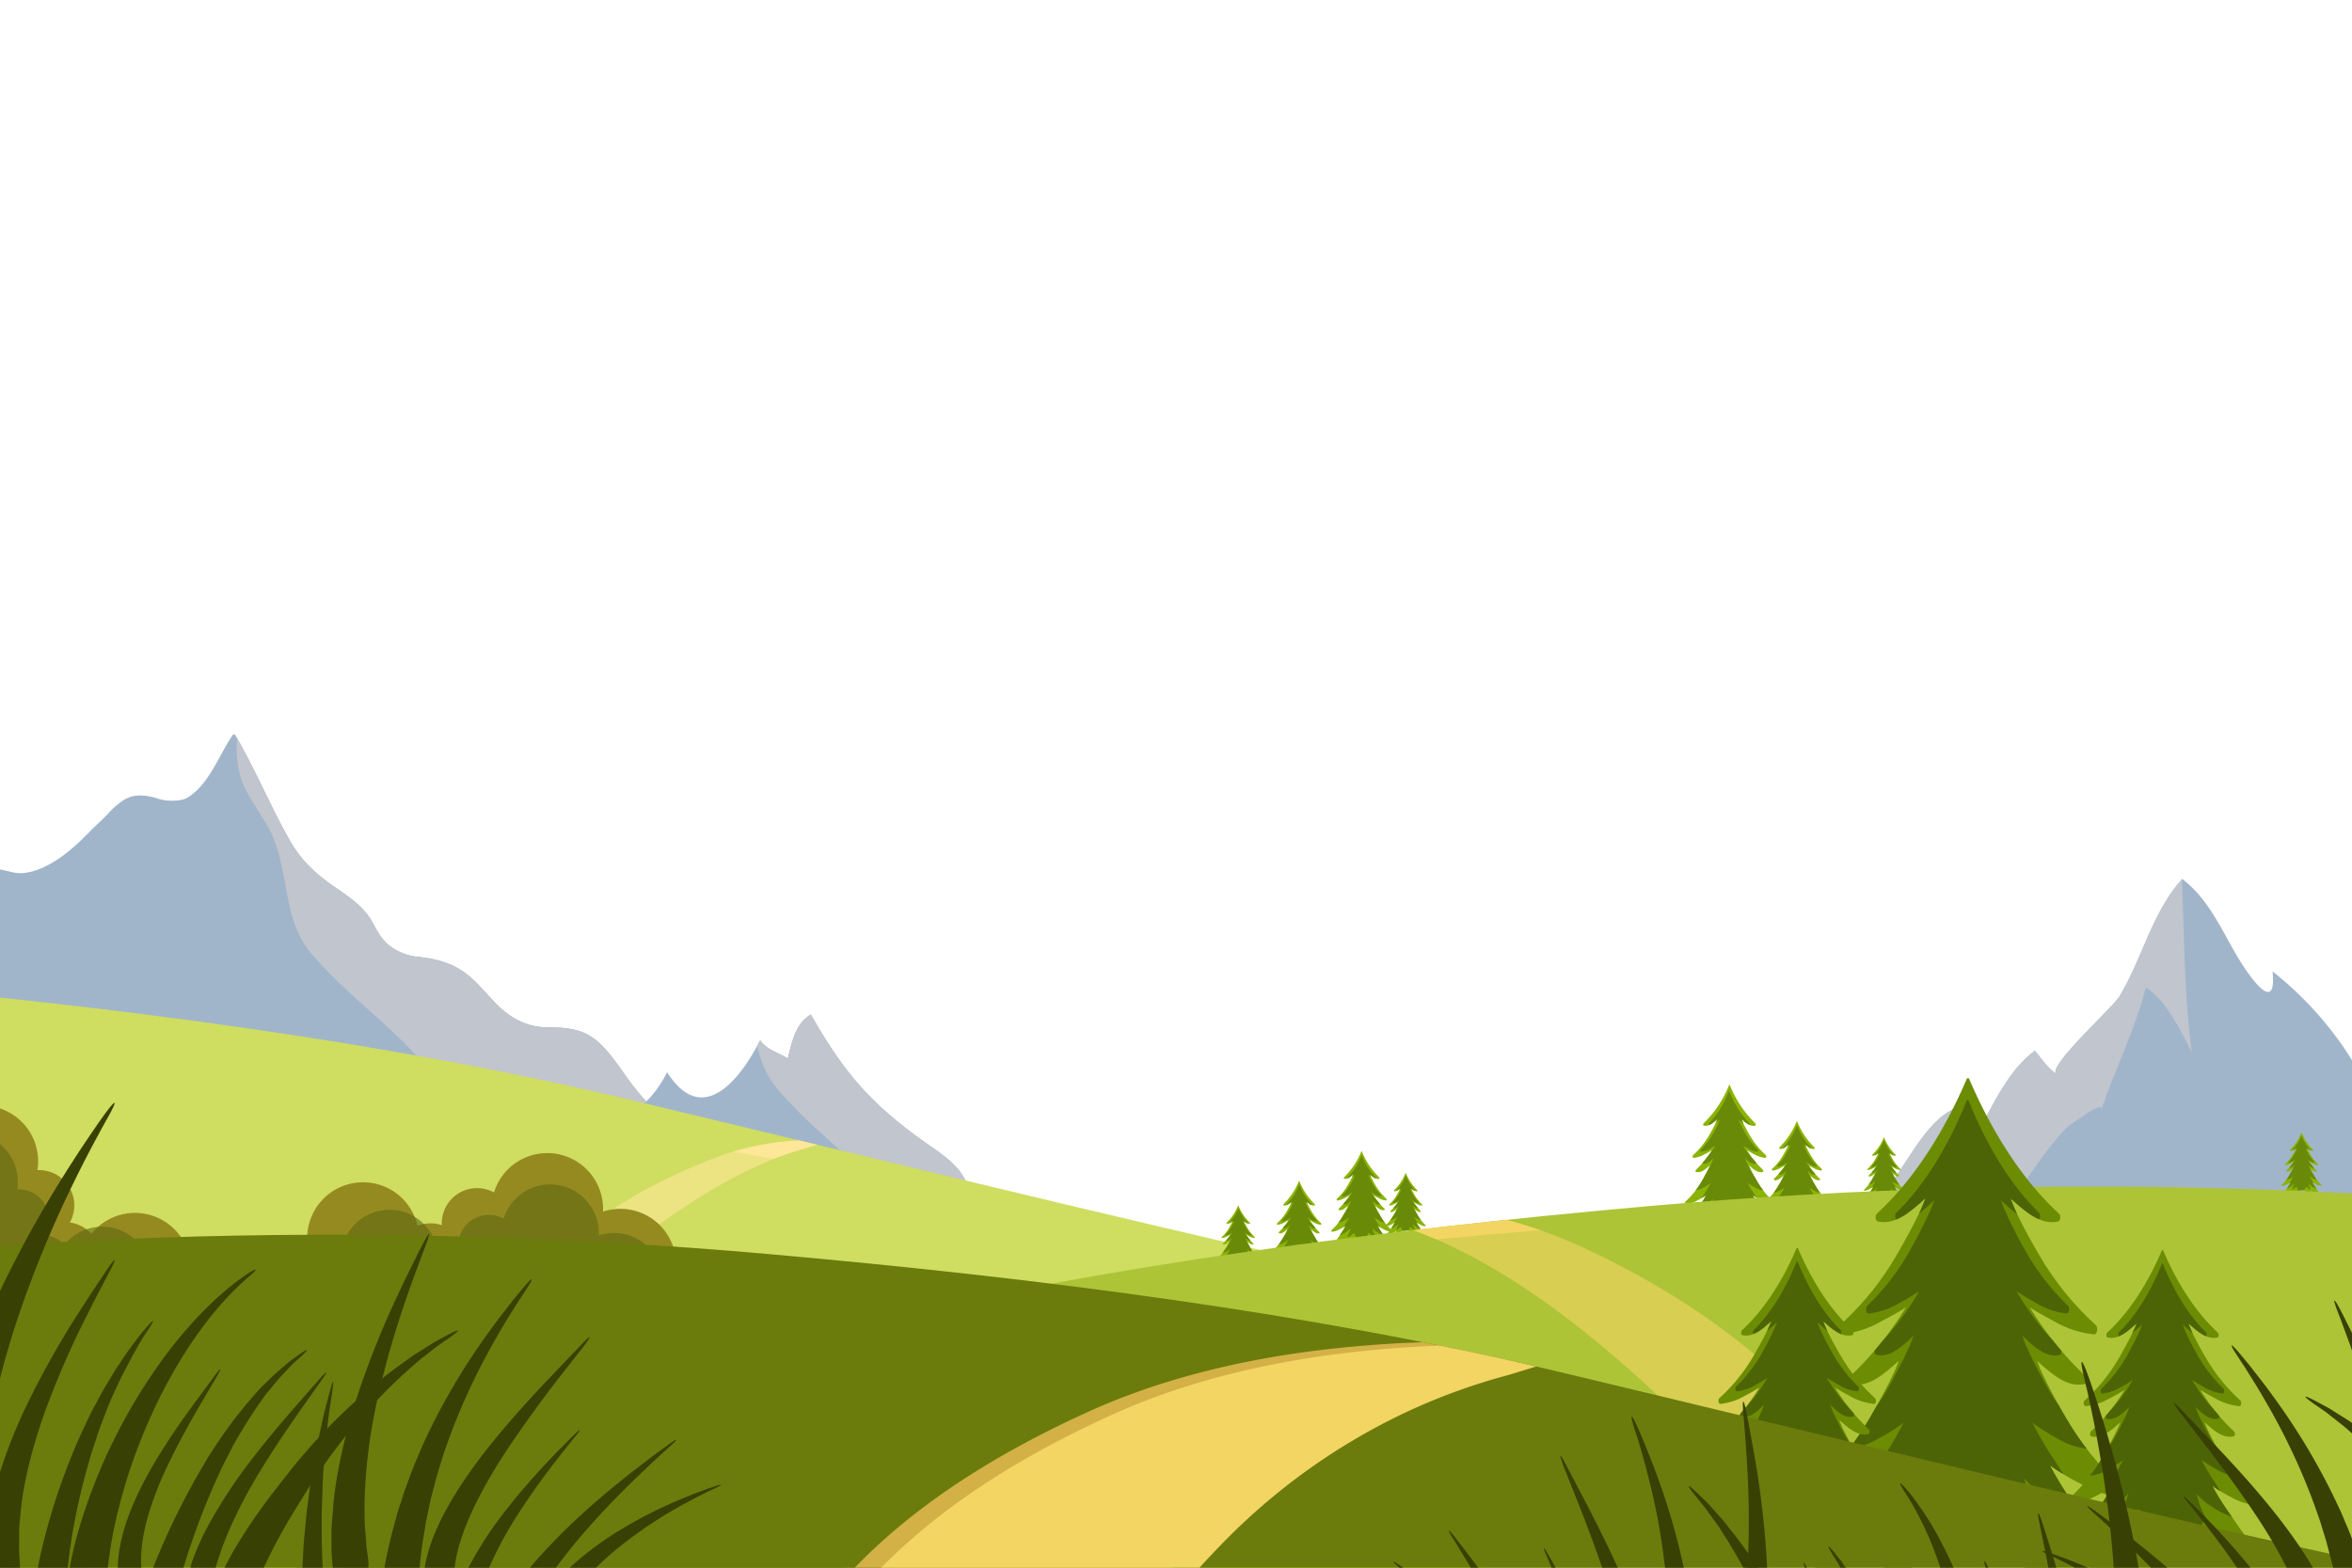 <svg xmlns="http://www.w3.org/2000/svg" xmlns:xlink="http://www.w3.org/1999/xlink" viewBox="0 0 750 500"><defs><style>.a{fill:none;}.b{isolation:isolate;}.c{clip-path:url(#a);}.d{fill:#a1b5ca;}.e{clip-path:url(#b);}.f{fill:#c1c5cd;}.g{clip-path:url(#c);}.h{clip-path:url(#d);}.i{fill:#cfdd61;}.j{clip-path:url(#e);}.k{fill:#ffe799;}.l{mix-blend-mode:multiply;opacity:0.4;}.m{clip-path:url(#f);}.n{fill:#8ab304;}.o{fill:#698a08;}.p{clip-path:url(#g);}.q{clip-path:url(#h);}.r{clip-path:url(#i);}.s{clip-path:url(#j);}.t{clip-path:url(#k);}.u{clip-path:url(#l);}.v{clip-path:url(#m);}.w{fill:#acc436;}.x{clip-path:url(#n);}.y{fill:#f3d564;}.z{clip-path:url(#o);}.aa{fill:#6c8c03;}.ab{fill:#4c6406;}.ac{clip-path:url(#p);}.ad{clip-path:url(#q);}.ae{fill:#958a20;}.af{opacity:0.6;}.ag{fill:#5c670f;}.ah{fill:#6b7c0c;}.ai{clip-path:url(#r);}.aj{fill:#d3b146;}.ak{fill:#394004;}</style><clipPath id="a"><rect class="a" width="750" height="500"/></clipPath><clipPath id="b"><path class="a" d="M231.46,382.28c-10.09-11.15-19.15-23.16-28.65-34.8-4.18-5.1-7.38-11.14-12.44-15.47-4.57-3.91-9.84-4.36-15.56-4.35-6.36,0-11.53-2.56-16-6.92-3.51-3.43-6.45-7.47-10.43-10.4-4.32-3.2-9.35-4.55-14.64-5.12a17.77,17.77,0,0,1-9.75-3.79c-2.59-2.07-4-5.11-5.59-7.91-2.91-5-8.37-8.27-13-11.56-5.33-3.82-9.61-7.95-12.87-13.7-6.26-11-11.09-22.82-17.48-33.78a.51.51,0,0,0-.88,0c-4.53,6.59-7.49,15.93-14.74,20.12-2.42,1.4-6.42.67-9,.15-1.89-.39-7.45-1.9-4.64-4.53.49-.46-.22-1.12-.72-.72C39.08,254.21,34,260,28.52,265.38c-5.63,5.5-12.62,12.08-20.79,13.1-2.59.32-5-.61-7.49-1.08a12.56,12.56,0,0,0-7.59,1.21C-11,280.23-14,283-17.27,285.26c-4.2,3-8.18,3.17-12.25-.21a.53.53,0,0,0-.62-.08L-96.2,319.74l-3.23,1.7a.51.51,0,0,0-.18.7c13.43,21.11,27.08,42.1,41.17,62.77,4.12,6.06,8.29,12.08,12.61,18a94.64,94.64,0,0,0,8.45,10.58,5.43,5.43,0,0,0,3.75,1.7c2.92.43,5.82.94,8.72,1.45,27.57,4.81,55.06,10,82.56,15.2q46.82,8.79,93.56,17.84c7.91,1.54,15.84,3,23.7,4.76,1.91.43,2.88.55,4.57-.78,4.07-3.21,7.33-7.62,10.53-11.65,14.92-18.85,28.36-39,41.53-59.11A.51.51,0,0,0,231.46,382.28Z"/></clipPath><clipPath id="c"><path class="a" d="M420.35,464.17c-10.1-11.15-19.16-23.16-28.66-34.8-4.18-5.1-7.38-11.13-12.44-15.47-4.57-3.91-9.84-4.36-15.56-4.35-6.36,0-11.53-2.55-16-6.91-3.51-3.43-6.45-7.47-10.43-10.41-4.32-3.2-9.35-4.54-14.63-5.11a17.82,17.82,0,0,1-9.76-3.8c-2.59-2.07-3.95-5.11-5.59-7.91-2.91-5-8.37-8.26-13-11.56-16.72-12-25.25-21.84-35.71-40.28-4.61,2.56-6,8.25-7.36,14.06-2.53-1.82-6.59-2.57-8.81-5.87-6.28,12.34-18.31,28.05-29.68,10.2-10.25,20.46-26.17,14.64-41.14,25.19-4.2,3-8.17,3.17-12.25-.21a.54.54,0,0,0-.62-.08L92.68,401.64l-3.23,1.7a.51.51,0,0,0-.18.7c13.43,21.1,27.08,42.09,41.17,62.77,4.12,6.05,8.29,12.08,12.62,18a92.52,92.52,0,0,0,8.45,10.59,5.34,5.34,0,0,0,3.74,1.69c2.92.43,5.82.95,8.72,1.46,27.57,4.8,55.06,10,82.56,15.19q46.82,8.79,93.57,17.84c7.9,1.54,15.83,3,23.69,4.77,1.92.42,2.88.54,4.57-.79,4.07-3.21,7.33-7.62,10.53-11.65,14.93-18.85,28.36-39,41.54-59.11A.52.52,0,0,0,420.35,464.17Z"/></clipPath><clipPath id="d"><path class="a" d="M757.55,347.13c-3.56-1.18-3.56-4.75-7.12-8.31a110.79,110.79,0,0,0-25.77-29c1.54,15.43-8.82-.59-11.52-5.25-5-8.6-9.1-18-17.27-24.24-9.7,10.74-12.7,25.44-20.1,37.58-2.11,3.47-23.24,22.53-20,24.6-2.84-1.79-4.75-4.84-6.89-7.41-9.21,6.77-14.28,19.51-19.92,29.06-1.38-3.7-2.2-7.75-3.41-11.51-13.29,4.08-18.64,24.06-29.42,31.88-12.91,9.36-31.15-3.07-42.83,10.07-11.87,15.44,15.43,20.19,24.93,21.38,28.5,4.75,57,1.18,85.49,1.18,21.37,1.19,42.74,3.57,62.92,2.38,16.62,0,32.06-1.19,48.68-1.19,9.5,0,27.31,2.38,32.06-10.68,7.12-22.56-33.25-48.68-48.68-59.37"/></clipPath><clipPath id="e"><path class="a" d="M201.24,350.85C121.87,331.91,34.56,320.79-50.9,313.21c-128.95-11.45-261-7-385.31,13.2l-72.16,182.23c0,22,980.94,0,980.94,0v-94.2C381,394.77,291.46,372.38,201.24,350.85Z"/></clipPath><clipPath id="f"><path class="a" d="M565.69,390.77a42.32,42.32,0,0,1-4.58-6,34.12,34.12,0,0,1-2.2-3.56,22.7,22.7,0,0,0,2.8,1.67,9.19,9.19,0,0,0,3.65,1.2c.28,0,.38-.64.14-.86a26.74,26.74,0,0,1-5-6.14c-.78-1.3-1.53-2.69-2.22-4.13-.19-.39-.35-.81-.51-1.24,1.36,1.21,2.73,2.47,4.34,2.1.22,0,.23-.56.06-.71a29.89,29.89,0,0,1-5.06-6.25c.72.47,1.47.86,2.19,1.26a9.33,9.33,0,0,0,3.65,1.19c.28,0,.38-.64.14-.86a26.53,26.53,0,0,1-5-6.14c-.77-1.3-1.53-2.68-2.22-4.12-.18-.39-.35-.82-.51-1.24,1.36,1.2,2.73,2.46,4.34,2.09.22-.05.23-.56.06-.71a35.52,35.52,0,0,1-8.12-12.14c0-.11-.08-.18-.15-.18s-.14.07-.16.18a35.24,35.24,0,0,1-8.12,12.14c-.16.15-.15.66.06.71,1.62.37,3-.9,4.36-2.11-.14.38-.29.75-.45,1.09-.68,1.46-1.45,2.83-2.22,4.16a26,26,0,0,1-5.09,6.27c-.24.22-.14.88.15.86a9,9,0,0,0,3.52-1.13c.76-.4,1.55-.81,2.31-1.31a30.08,30.08,0,0,1-5.06,6.24c-.16.15-.15.66.06.71,1.62.37,3-.9,4.36-2.11-.14.37-.29.74-.45,1.09-.68,1.45-1.45,2.82-2.22,4.15a26.06,26.06,0,0,1-5.09,6.28c-.24.22-.14.88.15.86a9.3,9.3,0,0,0,3.52-1.13,22.49,22.49,0,0,0,2.91-1.73,38.83,38.83,0,0,1-2.09,3.42,42.43,42.43,0,0,1-4.67,6.17c-.29.29-.09.92.21.84a18.38,18.38,0,0,0,4.15-1.8,15,15,0,0,0,3.39-2.59c-.12.37-.25.74-.37,1.1a13.31,13.31,0,0,1-1.45,3.21c-.22.33,0,.88.28.78a10,10,0,0,0,3.2-2.18,18.75,18.75,0,0,0,2.39-2.72l4.55-.4a19.22,19.22,0,0,0,2.68,3.12,9.72,9.72,0,0,0,3.19,2.18c.27.1.5-.45.28-.78a12.57,12.57,0,0,1-1.39-3l-.42-1.25a15.73,15.73,0,0,0,3.38,2.58,17.94,17.94,0,0,0,4.15,1.8C565.77,391.69,566,391.06,565.69,390.77Z"/></clipPath><clipPath id="g"><path class="a" d="M443.87,397.42a28.55,28.55,0,0,1-3.1-4.08,26.43,26.43,0,0,1-1.48-2.4,15.36,15.36,0,0,0,1.89,1.12,6.05,6.05,0,0,0,2.46.81c.19,0,.26-.43.1-.58a17.82,17.82,0,0,1-3.38-4.14c-.53-.88-1-1.82-1.5-2.79-.13-.26-.24-.55-.35-.84.92.82,1.85,1.67,2.94,1.42.14,0,.15-.38,0-.48a20.26,20.26,0,0,1-3.42-4.22c.49.32,1,.59,1.48.85a6.21,6.21,0,0,0,2.46.81c.19,0,.26-.43.1-.58a17.68,17.68,0,0,1-3.38-4.15c-.53-.88-1-1.81-1.5-2.78-.13-.27-.24-.55-.35-.84.92.81,1.85,1.67,2.93,1.41.15,0,.15-.37,0-.48a23.94,23.94,0,0,1-5.48-8.19c0-.07-.06-.12-.1-.12a.13.13,0,0,0-.11.12,23.94,23.94,0,0,1-5.48,8.19c-.11.11-.1.45,0,.48,1.09.26,2-.6,2.94-1.42-.09.26-.19.5-.3.74-.46,1-1,1.9-1.5,2.8a17.72,17.72,0,0,1-3.43,4.24c-.16.15-.1.59.09.58a6.05,6.05,0,0,0,2.38-.77,14.35,14.35,0,0,0,1.56-.88,20.15,20.15,0,0,1-3.41,4.21c-.11.1-.1.45,0,.48,1.09.25,2-.61,2.94-1.42-.1.25-.19.5-.3.73-.46,1-1,1.91-1.5,2.8a17.13,17.13,0,0,1-3.44,4.24c-.16.15-.09.6.1.58a6.2,6.2,0,0,0,2.38-.76,14.27,14.27,0,0,0,2-1.17,23.65,23.65,0,0,1-1.41,2.31,27.92,27.92,0,0,1-3.15,4.17c-.2.19-.06.62.15.56a12,12,0,0,0,2.79-1.21A9.76,9.76,0,0,0,429.9,395c-.08.25-.16.5-.25.74a9.2,9.2,0,0,1-1,2.17c-.15.22,0,.59.18.52A6.56,6.56,0,0,0,431,397a13.23,13.23,0,0,0,1.62-1.84l3.07-.27a13,13,0,0,0,1.81,2.11,6.42,6.42,0,0,0,2.15,1.46c.18.07.34-.3.19-.52a8.12,8.12,0,0,1-.94-2.06c-.1-.28-.19-.56-.28-.84a10.46,10.46,0,0,0,2.28,1.74,11.81,11.81,0,0,0,2.8,1.21C443.92,398,444.06,397.61,443.87,397.42Z"/></clipPath><clipPath id="h"><path class="a" d="M422.83,403.57a26,26,0,0,1-2.76-3.63,22.14,22.14,0,0,1-1.31-2.14,14.66,14.66,0,0,0,1.68,1,5.47,5.47,0,0,0,2.19.71c.17,0,.23-.38.08-.51a15.94,15.94,0,0,1-3-3.69,27.73,27.73,0,0,1-1.34-2.48c-.11-.23-.21-.49-.31-.74.82.72,1.65,1.48,2.61,1.26.13,0,.14-.34,0-.43a17.71,17.71,0,0,1-3-3.75c.43.28.88.52,1.31.75a5.49,5.49,0,0,0,2.19.72c.18,0,.24-.38.09-.51a16.23,16.23,0,0,1-3-3.69c-.46-.79-.92-1.62-1.33-2.48-.11-.24-.21-.49-.31-.75.82.73,1.64,1.48,2.61,1.26.13,0,.13-.33,0-.43a21.2,21.2,0,0,1-4.87-7.29c0-.06-.05-.11-.09-.11s-.09.05-.1.11a21.2,21.2,0,0,1-4.87,7.29c-.1.1-.1.4,0,.43,1,.22,1.8-.54,2.62-1.27-.09.23-.17.45-.27.66-.41.87-.87,1.69-1.33,2.49a15.61,15.61,0,0,1-3.06,3.78c-.14.13-.08.52.09.51a5.44,5.44,0,0,0,2.11-.68c.46-.24.93-.49,1.39-.79a18,18,0,0,1-3,3.75c-.1.09-.09.4,0,.43,1,.22,1.8-.55,2.61-1.27-.08.22-.17.45-.26.65-.41.88-.87,1.7-1.34,2.5a15.72,15.72,0,0,1-3.05,3.77c-.15.13-.09.53.08.51a5.43,5.43,0,0,0,2.12-.68,13,13,0,0,0,1.74-1,22.8,22.8,0,0,1-1.25,2.05,24.05,24.05,0,0,1-2.81,3.71c-.17.17-.05.55.14.5a10.62,10.62,0,0,0,2.49-1.08,9.05,9.05,0,0,0,2-1.55l-.22.66a8.32,8.32,0,0,1-.87,1.93c-.13.19,0,.52.17.46a5.83,5.83,0,0,0,1.92-1.3,12.1,12.1,0,0,0,1.43-1.64l2.74-.24a12.45,12.45,0,0,0,1.6,1.88,5.94,5.94,0,0,0,1.92,1.3c.16.06.3-.27.17-.46a7.79,7.79,0,0,1-.84-1.84l-.24-.75a9.13,9.13,0,0,0,2,1.55,10.38,10.38,0,0,0,2.48,1.08C422.88,404.12,423,403.74,422.83,403.57Z"/></clipPath><clipPath id="i"><path class="a" d="M454.66,394.13a19,19,0,0,1-2.05-2.69,17.42,17.42,0,0,1-1-1.6,10.33,10.33,0,0,0,1.25.75,4.08,4.08,0,0,0,1.63.54c.13,0,.18-.29.07-.39a11.87,11.87,0,0,1-2.24-2.74,20.09,20.09,0,0,1-1-1.84,5.48,5.48,0,0,1-.23-.56c.6.54,1.22,1.1,1.94.94.09,0,.1-.25,0-.32a13.9,13.9,0,0,1-2.26-2.79c.33.21.66.39,1,.56a4,4,0,0,0,1.63.53c.13,0,.17-.28.07-.38a11.87,11.87,0,0,1-2.24-2.74,20.09,20.09,0,0,1-1-1.84A5.48,5.48,0,0,1,450,379c.6.54,1.22,1.1,1.94.94.09,0,.1-.25,0-.32a15.73,15.73,0,0,1-3.62-5.43s0-.08-.07-.08a.09.09,0,0,0-.07.08,15.89,15.89,0,0,1-3.63,5.43c-.07.07-.07.29,0,.32.72.16,1.33-.41,1.94-.95a3.58,3.58,0,0,1-.2.49c-.3.65-.64,1.26-1,1.86a11.67,11.67,0,0,1-2.27,2.8c-.11.1-.06.39.06.38a3.94,3.94,0,0,0,1.58-.5,10.83,10.83,0,0,0,1-.59,13.3,13.3,0,0,1-2.26,2.79c-.07.07-.07.3,0,.32.73.17,1.34-.4,1.95-.94a4,4,0,0,1-.2.48c-.3.65-.64,1.26-1,1.86a11.67,11.67,0,0,1-2.27,2.8c-.11.1-.07.39.06.39a4.12,4.12,0,0,0,1.58-.51,8.61,8.61,0,0,0,1.29-.77,16.36,16.36,0,0,1-.93,1.53,18.05,18.05,0,0,1-2.09,2.75c-.12.13,0,.41.1.38a8.13,8.13,0,0,0,1.85-.81,6.22,6.22,0,0,0,1.52-1.15c-.06.16-.11.33-.17.49a6.54,6.54,0,0,1-.64,1.44c-.1.14,0,.38.12.34a4.48,4.48,0,0,0,1.43-1,9.16,9.16,0,0,0,1.07-1.22l2-.17a9.68,9.68,0,0,0,1.2,1.39,4.29,4.29,0,0,0,1.42,1c.12,0,.23-.2.13-.34a6,6,0,0,1-.63-1.37l-.18-.56a6.65,6.65,0,0,0,1.51,1.15,7.72,7.72,0,0,0,1.85.81C454.7,394.54,454.79,394.26,454.66,394.13Z"/></clipPath><clipPath id="j"><path class="a" d="M401.26,404.49a18.57,18.57,0,0,1-2.05-2.7,17.23,17.23,0,0,1-1-1.59,11.81,11.81,0,0,0,1.25.75,4.17,4.17,0,0,0,1.63.53c.13,0,.18-.28.07-.38a11.87,11.87,0,0,1-2.24-2.74c-.35-.59-.69-1.21-1-1.85a4.53,4.53,0,0,1-.23-.55c.61.54,1.22,1.1,1.94.93.09,0,.1-.25,0-.32a13.55,13.55,0,0,1-2.26-2.78c.33.21.66.38,1,.56a4.17,4.17,0,0,0,1.63.53c.13,0,.17-.28.06-.38a12,12,0,0,1-2.23-2.75,20.09,20.09,0,0,1-1-1.84,4.53,4.53,0,0,1-.23-.55c.61.53,1.22,1.1,1.94.93.09,0,.1-.25,0-.32a15.78,15.78,0,0,1-3.62-5.42c0-.05,0-.08-.07-.08a.08.08,0,0,0-.07.08,15.94,15.94,0,0,1-3.63,5.42c-.07.07-.07.3,0,.32.72.17,1.34-.4,1.94-.94a4.19,4.19,0,0,1-.2.49,20.28,20.28,0,0,1-1,1.85,11.54,11.54,0,0,1-2.27,2.81c-.11.1-.06.39.06.38a4.28,4.28,0,0,0,1.58-.5c.34-.18.69-.37,1-.59a13.23,13.23,0,0,1-2.26,2.78c-.07.07-.07.3,0,.32.72.17,1.33-.4,1.94-.94a4.19,4.19,0,0,1-.2.49,20.28,20.28,0,0,1-1,1.85,11.54,11.54,0,0,1-2.27,2.81c-.11.1-.06.39.06.38a4.28,4.28,0,0,0,1.58-.5,9.54,9.54,0,0,0,1.29-.77,16.19,16.19,0,0,1-.93,1.52,17.67,17.67,0,0,1-2.09,2.76c-.12.13,0,.41.1.37a7.68,7.68,0,0,0,1.85-.8A6.53,6.53,0,0,0,392,402.9l-.17.5a6.46,6.46,0,0,1-.64,1.43c-.1.15,0,.39.12.34a4.29,4.29,0,0,0,1.43-1,9.16,9.16,0,0,0,1.07-1.22l2-.18a9.18,9.18,0,0,0,1.2,1.4,4.19,4.19,0,0,0,1.43,1c.11.05.22-.19.12-.34a5.38,5.38,0,0,1-.62-1.37c-.07-.18-.13-.37-.19-.55a7,7,0,0,0,1.51,1.15,7.85,7.85,0,0,0,1.85.8C401.3,404.9,401.39,404.62,401.26,404.49Z"/></clipPath><clipPath id="k"><path class="a" d="M607.12,382.79a18.57,18.57,0,0,1-2-2.7,15.3,15.3,0,0,1-1-1.59,10.88,10.88,0,0,0,1.25.75,4.17,4.17,0,0,0,1.63.53c.13,0,.17-.28.06-.38a12.11,12.11,0,0,1-2.23-2.74c-.35-.59-.69-1.2-1-1.85-.08-.17-.15-.36-.22-.55.6.54,1.22,1.1,1.94.93.09,0,.1-.25,0-.31a13.56,13.56,0,0,1-2.26-2.79c.32.21.65.38,1,.56a4.17,4.17,0,0,0,1.63.53c.13,0,.17-.28.06-.38a12.14,12.14,0,0,1-2.24-2.74c-.34-.59-.68-1.21-1-1.85-.08-.17-.15-.36-.22-.55.6.54,1.21,1.1,1.93.93.1,0,.1-.25,0-.32a15.94,15.94,0,0,1-3.63-5.42.08.08,0,0,0-.07-.08s-.06,0-.06.08a15.94,15.94,0,0,1-3.63,5.42c-.08.07-.07.3,0,.32.73.17,1.34-.4,1.95-.94-.06.17-.13.33-.2.49-.3.65-.65,1.26-1,1.85a11.54,11.54,0,0,1-2.27,2.81c-.11.1-.07.39.06.38a4.18,4.18,0,0,0,1.57-.5c.35-.18.7-.37,1-.59a13.62,13.62,0,0,1-2.26,2.79c-.08.06-.07.29,0,.31.72.17,1.34-.4,2-.94-.06.17-.13.33-.2.49-.31.65-.65,1.26-1,1.85a11.77,11.77,0,0,1-2.27,2.81c-.11.1-.07.39.06.38a4.18,4.18,0,0,0,1.57-.5,9.64,9.64,0,0,0,1.3-.77,16.36,16.36,0,0,1-.93,1.53,18.72,18.72,0,0,1-2.09,2.75c-.13.13,0,.41.1.38a8.13,8.13,0,0,0,1.85-.81,6.72,6.72,0,0,0,1.51-1.15c0,.16-.11.32-.16.49a6,6,0,0,1-.65,1.43c-.1.15,0,.39.13.35a4.59,4.59,0,0,0,1.43-1,9.93,9.93,0,0,0,1.07-1.22l2-.18a8.68,8.68,0,0,0,1.19,1.4,4.43,4.43,0,0,0,1.43,1c.12,0,.22-.2.13-.35a5.32,5.32,0,0,1-.63-1.36l-.18-.56a6.72,6.72,0,0,0,1.51,1.15,8.13,8.13,0,0,0,1.85.81C607.16,383.2,607.25,382.92,607.12,382.79Z"/></clipPath><clipPath id="l"><path class="a" d="M740.29,381.25a18.57,18.57,0,0,1-2-2.7,17.23,17.23,0,0,1-1-1.59,11.81,11.81,0,0,0,1.25.75,4.17,4.17,0,0,0,1.63.53c.13,0,.17-.28.07-.38a11.87,11.87,0,0,1-2.24-2.74,20.28,20.28,0,0,1-1-1.85,4.53,4.53,0,0,1-.23-.55c.6.54,1.22,1.1,1.94.93.09,0,.1-.25,0-.31a13.9,13.9,0,0,1-2.26-2.79c.32.21.66.38,1,.56a4.17,4.17,0,0,0,1.63.53c.13,0,.17-.28.06-.38a12.11,12.11,0,0,1-2.23-2.74c-.35-.59-.69-1.21-1-1.85a4.53,4.53,0,0,1-.23-.55c.6.54,1.22,1.1,1.94.93.09,0,.1-.25,0-.32a15.94,15.94,0,0,1-3.63-5.42c0-.05,0-.08-.06-.08a.08.08,0,0,0-.07.08,15.94,15.94,0,0,1-3.63,5.42c-.07.07-.07.3,0,.32.72.17,1.33-.4,1.94-.94-.06.17-.13.33-.2.49a20.28,20.28,0,0,1-1,1.85,11.54,11.54,0,0,1-2.27,2.81c-.11.1-.07.39.06.38a4.28,4.28,0,0,0,1.58-.5c.34-.18.69-.37,1-.59a13.3,13.3,0,0,1-2.26,2.79c-.08.06-.07.29,0,.31.73.17,1.34-.4,2-.94-.06.17-.13.33-.2.49a20.28,20.28,0,0,1-1,1.85,11.54,11.54,0,0,1-2.27,2.81c-.11.1-.07.39.06.38a4.1,4.1,0,0,0,1.58-.5,9.54,9.54,0,0,0,1.29-.77,16.36,16.36,0,0,1-.93,1.53,18.05,18.05,0,0,1-2.09,2.75c-.13.13,0,.41.1.38a8.13,8.13,0,0,0,1.85-.81,7,7,0,0,0,1.52-1.15c-.06.16-.11.33-.17.49a6.46,6.46,0,0,1-.64,1.43c-.1.15,0,.39.12.35a4.48,4.48,0,0,0,1.43-1,9.16,9.16,0,0,0,1.07-1.22l2-.18a8.25,8.25,0,0,0,1.2,1.4,4.29,4.29,0,0,0,1.42,1c.12,0,.23-.2.13-.35a5.69,5.69,0,0,1-.63-1.36l-.18-.56a6.72,6.72,0,0,0,1.51,1.15,8.13,8.13,0,0,0,1.85.81C740.33,381.66,740.42,381.38,740.29,381.25Z"/></clipPath><clipPath id="m"><path class="a" d="M582.67,387.87a29.76,29.76,0,0,1-3.09-4.07,23.42,23.42,0,0,1-1.48-2.41,15.46,15.46,0,0,0,1.89,1.13,6,6,0,0,0,2.46.8c.19,0,.26-.43.09-.57a18.41,18.41,0,0,1-3.38-4.15c-.52-.88-1-1.81-1.49-2.78-.13-.27-.24-.55-.35-.84.92.81,1.84,1.66,2.93,1.41.14,0,.15-.37,0-.48a19.93,19.93,0,0,1-3.42-4.21c.49.32,1,.58,1.48.84a6.05,6.05,0,0,0,2.46.81c.2,0,.27-.43.1-.58a17.87,17.87,0,0,1-3.38-4.14c-.52-.88-1-1.82-1.5-2.79a7,7,0,0,1-.34-.84c.91.82,1.84,1.67,2.93,1.42.14,0,.15-.38,0-.48a24,24,0,0,1-5.49-8.2.11.11,0,0,0-.1-.12c-.05,0-.09.05-.1.12a24,24,0,0,1-5.48,8.2c-.11.1-.11.44,0,.48,1.09.25,2-.61,2.94-1.42-.1.25-.2.5-.3.73-.46,1-1,1.91-1.5,2.8a17.36,17.36,0,0,1-3.44,4.24c-.16.15-.09.6.1.58a6.31,6.31,0,0,0,2.38-.76c.51-.27,1-.55,1.56-.89a19.93,19.93,0,0,1-3.42,4.21c-.11.11-.1.45,0,.48,1.09.26,2-.61,2.94-1.42-.09.25-.19.5-.3.74-.46,1-1,1.9-1.5,2.8a17.72,17.72,0,0,1-3.43,4.24c-.16.14-.1.59.1.57a5.88,5.88,0,0,0,2.37-.76,13.71,13.71,0,0,0,2-1.16c-.45.81-.92,1.59-1.41,2.31a29.11,29.11,0,0,1-3.16,4.16c-.19.19-.06.62.15.57a12.73,12.73,0,0,0,2.8-1.22,10.43,10.43,0,0,0,2.29-1.74c-.09.24-.17.49-.25.74a9.59,9.59,0,0,1-1,2.17c-.15.22,0,.58.19.52a6.71,6.71,0,0,0,2.15-1.47,13.23,13.23,0,0,0,1.62-1.84l3.07-.27a13,13,0,0,0,1.81,2.11,6.49,6.49,0,0,0,2.16,1.47c.18.06.33-.3.18-.52a9.16,9.16,0,0,1-.94-2.07c-.09-.28-.18-.56-.28-.84a10.2,10.2,0,0,0,2.29,1.74,12.2,12.2,0,0,0,2.79,1.22C582.73,388.49,582.87,388.06,582.67,387.87Z"/></clipPath><clipPath id="n"><path class="a" d="M274.15,422.28c79.37-18.95,166.69-30.06,252.15-37.65,129-11.44,261-7,385.31,13.21l72.15,182.23c0,22-980.93,0-980.93,0v-94.2C94.35,466.2,183.94,443.81,274.15,422.28Z"/></clipPath><clipPath id="o"><path class="a" d="M677.41,501.06c-5.93-5.77-10.88-13.84-16.06-21.18a125.54,125.54,0,0,1-7.7-12.51,80,80,0,0,0,9.82,5.87,32,32,0,0,0,12.78,4.19c1,.07,1.36-2.24.51-3a93.52,93.52,0,0,1-17.57-21.54c-2.73-4.58-5.39-9.43-7.79-14.47-.66-1.38-1.24-2.86-1.8-4.36,4.77,4.22,9.59,8.65,15.24,7.34.75-.17.78-1.95.2-2.49A105.15,105.15,0,0,1,647.28,417c2.53,1.65,5.15,3,7.7,4.4a32,32,0,0,0,12.79,4.19c1,.07,1.35-2.23.5-3a93.49,93.49,0,0,1-17.56-21.54c-2.74-4.58-5.4-9.43-7.8-14.47-.65-1.38-1.23-2.86-1.8-4.36,4.77,4.22,9.59,8.65,15.24,7.34.75-.17.78-2,.2-2.49-11.33-10.39-21-25.31-28.48-42.59-.06-.37-.29-.63-.54-.62s-.48.25-.54.62c-7.43,17.28-17.14,32.2-28.48,42.59-.58.53-.55,2.32.2,2.49,5.67,1.31,10.5-3.15,15.29-7.39-.5,1.32-1,2.61-1.58,3.83-2.39,5.1-5.08,9.9-7.78,14.56a91.43,91.43,0,0,1-17.85,22c-.85.77-.49,3.07.5,3a31.84,31.84,0,0,0,12.36-4c2.68-1.4,5.45-2.86,8.11-4.6A104.56,104.56,0,0,1,590,438.91c-.58.54-.55,2.32.2,2.49,5.67,1.31,10.51-3.15,15.29-7.39-.49,1.32-1,2.61-1.57,3.83-2.4,5.09-5.08,9.89-7.78,14.56a91.45,91.45,0,0,1-17.86,22c-.84.76-.49,3.07.51,3a31.92,31.92,0,0,0,12.36-4,74.24,74.24,0,0,0,10.2-6,138.34,138.34,0,0,1-7.33,12c-5.22,7.57-10.36,15.78-16.39,21.64-1,1-.31,3.22.76,2.93A63.43,63.43,0,0,0,593,497.67a51.82,51.82,0,0,0,11.89-9.06c-.43,1.29-.86,2.58-1.29,3.85a47.54,47.54,0,0,1-5.08,11.27c-.78,1.15,0,3,1,2.71,4-1.49,7.71-4.29,11.22-7.62a68.44,68.44,0,0,0,8.4-9.56l16-1.39a70.47,70.47,0,0,0,9.37,10.95,33.9,33.9,0,0,0,11.22,7.62c.93.34,1.75-1.56,1-2.71A44.36,44.36,0,0,1,651.7,493c-.49-1.46-1-2.92-1.45-4.38a53,53,0,0,0,11.86,9A62.15,62.15,0,0,0,676.65,504C677.72,504.28,678.43,502.05,677.41,501.06Z"/></clipPath><clipPath id="p"><path class="a" d="M719.91,494.42c-3.61-3.51-6.62-8.42-9.78-12.89a76.13,76.13,0,0,1-4.68-7.62,48.1,48.1,0,0,0,6,3.58,19.59,19.59,0,0,0,7.79,2.55c.6,0,.82-1.37.3-1.83a57,57,0,0,1-10.69-13.11c-1.66-2.79-3.28-5.74-4.74-8.81-.4-.84-.76-1.74-1.1-2.65,2.9,2.57,5.84,5.26,9.28,4.47.45-.11.47-1.19.12-1.52a63.9,63.9,0,0,1-10.81-13.33c1.54,1,3.14,1.84,4.69,2.68a19.5,19.5,0,0,0,7.78,2.55c.61.05.82-1.36.3-1.83a57.05,57.05,0,0,1-10.69-13.11c-1.66-2.78-3.28-5.73-4.74-8.8-.4-.84-.75-1.74-1.09-2.66,2.9,2.57,5.83,5.27,9.27,4.47.45-.1.47-1.19.12-1.51-6.9-6.33-12.81-15.41-17.33-25.92,0-.23-.18-.39-.33-.39s-.3.16-.33.39c-4.52,10.51-10.43,19.59-17.33,25.92-.36.32-.34,1.41.12,1.51,3.45.8,6.39-1.92,9.3-4.49-.3.8-.61,1.58-1,2.32-1.45,3.11-3.09,6-4.73,8.87a55.57,55.57,0,0,1-10.87,13.4c-.51.47-.3,1.88.31,1.83a19.32,19.32,0,0,0,7.52-2.41c1.63-.85,3.32-1.74,4.94-2.8a63.47,63.47,0,0,1-10.8,13.31c-.35.33-.33,1.41.12,1.52,3.45.8,6.4-1.92,9.31-4.5-.3.8-.61,1.59-1,2.33-1.46,3.1-3.09,6-4.74,8.86a55.37,55.37,0,0,1-10.86,13.41c-.52.46-.3,1.87.3,1.83a19.55,19.55,0,0,0,7.53-2.42,44.69,44.69,0,0,0,6.2-3.68,81.14,81.14,0,0,1-4.46,7.31c-3.17,4.6-6.3,9.6-10,13.17-.62.6-.19,2,.46,1.79a39,39,0,0,0,8.85-3.85,31.78,31.78,0,0,0,7.24-5.52c-.26.79-.52,1.57-.79,2.35a29.07,29.07,0,0,1-3.09,6.85c-.47.7,0,1.86.59,1.65a21,21,0,0,0,6.83-4.64,41,41,0,0,0,5.11-5.81l9.72-.85a42.24,42.24,0,0,0,5.71,6.66,20.54,20.54,0,0,0,6.82,4.64c.57.21,1.07-.95.6-1.65a26.57,26.57,0,0,1-3-6.52c-.3-.89-.59-1.78-.88-2.67a32.16,32.16,0,0,0,7.21,5.51,38.33,38.33,0,0,0,8.85,3.85C720.09,496.38,720.53,495,719.91,494.42Z"/></clipPath><clipPath id="q"><path class="a" d="M603.43,493.69c-3.61-3.51-6.62-8.42-9.78-12.89a77.12,77.12,0,0,1-4.68-7.61,50,50,0,0,0,6,3.57,19.59,19.59,0,0,0,7.79,2.55c.6,0,.82-1.36.3-1.83a56.8,56.8,0,0,1-10.69-13.11c-1.66-2.79-3.28-5.74-4.74-8.8-.4-.84-.75-1.74-1.1-2.66,2.9,2.57,5.84,5.27,9.28,4.47.45-.11.47-1.19.12-1.51a64,64,0,0,1-10.81-13.34c1.54,1,3.14,1.85,4.69,2.68a19.34,19.34,0,0,0,7.78,2.55c.61.05.82-1.36.31-1.82a57,57,0,0,1-10.69-13.11c-1.67-2.79-3.28-5.74-4.75-8.81-.4-.84-.75-1.74-1.09-2.66,2.9,2.58,5.83,5.27,9.27,4.47.46-.1.48-1.19.12-1.51-6.89-6.32-12.81-15.4-17.33-25.92,0-.23-.18-.39-.33-.38s-.29.15-.33.38c-4.52,10.52-10.43,19.6-17.33,25.92-.35.32-.33,1.41.12,1.51,3.45.8,6.39-1.91,9.3-4.49-.3.8-.61,1.59-1,2.33-1.46,3.1-3.09,6-4.74,8.86a55.56,55.56,0,0,1-10.86,13.41c-.52.46-.3,1.87.3,1.82a19.32,19.32,0,0,0,7.52-2.41,55.85,55.85,0,0,0,4.94-2.8,63.8,63.8,0,0,1-10.8,13.32c-.35.32-.33,1.4.13,1.51,3.45.8,6.39-1.92,9.3-4.5-.3.8-.61,1.59-1,2.33-1.45,3.1-3.09,6-4.73,8.87a55.77,55.77,0,0,1-10.87,13.4c-.52.47-.3,1.87.31,1.83a19.33,19.33,0,0,0,7.52-2.42,45.37,45.37,0,0,0,6.21-3.68,83.5,83.5,0,0,1-4.46,7.31c-3.18,4.61-6.31,9.6-10,13.17-.62.61-.18,2,.47,1.79a39.41,39.41,0,0,0,8.85-3.85,31.73,31.73,0,0,0,7.23-5.52c-.26.79-.52,1.57-.79,2.35a28.36,28.36,0,0,1-3.09,6.86c-.47.69,0,1.85.6,1.64a21,21,0,0,0,6.82-4.63,42.34,42.34,0,0,0,5.12-5.82l9.71-.85a42.79,42.79,0,0,0,5.71,6.67,20.59,20.59,0,0,0,6.83,4.63c.56.21,1.06-.95.59-1.64a26.82,26.82,0,0,1-3-6.53c-.29-.89-.59-1.77-.88-2.66a32.46,32.46,0,0,0,7.22,5.5,38,38,0,0,0,8.85,3.85C603.62,495.65,604.05,494.3,603.43,493.69Z"/></clipPath><clipPath id="r"><path class="a" d="M497.52,437.63C418.15,418.69,330.83,407.57,245.37,400c-128.94-11.45-261-7-385.31,13.2l-72.15,182.23c0,22,980.94,0,980.94,0V501.23C677.32,481.55,587.73,459.16,497.52,437.63Z"/></clipPath></defs><g class="b"><g class="c"><path class="d" d="M231.46,382.28c-2.09-13.4-11.58-14-28.65-34.8-4.18-5.1-7.38-11.14-12.44-15.47-4.57-3.91-9.84-4.36-15.56-4.35-6.36,0-11.53-2.56-16-6.92-3.51-3.43-6.45-7.47-10.43-10.4-4.32-3.2-9.35-4.55-14.64-5.12a17.77,17.77,0,0,1-9.75-3.79c-2.59-2.07-4-5.11-5.59-7.91-2.91-5-8.37-8.27-13-11.56-5.33-3.82-9.61-7.95-12.87-13.7-6.26-11-11.09-22.82-17.48-33.78a.51.51,0,0,0-.88,0c-4.53,6.59-7.49,15.93-14.74,20.12-1,.56-5,1.36-9,.15a18.13,18.13,0,0,0-4.84-1,10.7,10.7,0,0,0-4.09.43A11.09,11.09,0,0,0,38.28,256a22,22,0,0,0-3.35,3c-2,2.22-4.33,4.17-6.41,6.33-6.1,6.32-13.28,12.17-20.79,13.1-2.59.32-5-.61-7.49-1.09a12.64,12.64,0,0,0-7.59,1.22C-11,280.23-14,283-17.27,285.26c-4.2,3-8.18,3.17-12.25-.21a.53.53,0,0,0-.62-.08L-96.2,319.74l-3.23,1.7a.51.51,0,0,0-.18.7c13.43,21.11,27.08,42.1,41.17,62.77,4.12,6.06,8.29,12.08,12.61,18a94.64,94.64,0,0,0,8.45,10.58,5.43,5.43,0,0,0,3.75,1.7c2.92.43,5.82.94,8.72,1.45,27.57,4.81,55.06,10,82.56,15.2q46.82,8.79,93.56,17.84c7.91,1.54,15.84,3,23.7,4.76,1.91.43,2.88.55,4.57-.78C187.72,447.17,190,442,190,442,198,426.68,234.94,404.51,231.46,382.28Z"/><g class="e"><path class="f" d="M76.47,204c5,9.68-.5,23.08-1,33.51-.24,13.65,5.22,17.13,10.93,28,6.2,13.15,3.47,28.29,13.4,39.22,13.9,16.13,30.53,25.56,42.7,44.43,11.91,19.86,20.6,27.3,42.94,30.78,18.37,2.48,47.91,10.92,50.14-14.9,1.49-18.61-6-39.46-10.92-57.59-5.46-20.35-11.67-41.94-17.88-63.54-7.69-24.08-17.62-56.1-41.45-70.5-22.84-14.14-36.74,7.7-56.6,15.4-11.91,5.46-27.55.49-27.8,18.36"/></g><path class="d" d="M420.35,464.17c-10.1-11.15-19.16-23.16-28.66-34.8-4.18-5.1-7.38-11.13-12.44-15.47-4.57-3.91-9.84-4.36-15.56-4.35-6.36,0-11.53-2.55-16-6.91-3.51-3.43-6.45-7.47-10.43-10.41-4.32-3.2-9.35-4.54-14.63-5.11a17.82,17.82,0,0,1-9.76-3.8c-2.59-2.07-3.95-5.11-5.59-7.91-2.91-5-8.37-8.26-13-11.56-16.72-12-25.25-21.84-35.71-40.28-4.61,2.56-6,8.25-7.36,14.06-2.53-1.82-6.59-2.57-8.81-5.87-6.28,12.34-18.31,28.05-29.68,10.2-10.25,20.46-26.17,14.64-41.14,25.19-4.2,3-8.17,3.17-12.25-.21a.54.54,0,0,0-.62-.08L92.68,401.64l-3.23,1.7a.51.51,0,0,0-.18.7c13.43,21.1,27.08,42.09,41.17,62.77,4.12,6.05,8.29,12.08,12.62,18a92.52,92.52,0,0,0,8.45,10.59,5.34,5.34,0,0,0,3.74,1.69c2.92.43,5.82.95,8.72,1.46,27.57,4.8,55.06,10,82.56,15.19q46.82,8.79,93.57,17.84c7.9,1.54,15.83,3,23.69,4.77,1.92.42,2.88.54,4.57-.79,4.07-3.21,7.33-7.62,10.53-11.65,14.93-18.85,28.36-39,41.54-59.11A.52.52,0,0,0,420.35,464.17Z"/><g class="g"><path class="f" d="M225.25,247.33c5,9.69-.5,23.09-1,33.52-.25,13.65,5.21,17.12,10.92,28,6.2,13.16,3.47,28.3,13.4,39.22,13.9,16.14,30.54,25.57,42.7,44.43,11.91,19.86,20.6,27.31,42.94,30.78,18.37,2.49,47.91,10.93,50.14-14.89,1.49-18.62-5.95-39.47-10.92-57.59-5.46-20.35-11.67-41.95-17.87-63.54-7.7-24.08-17.63-56.1-41.46-70.5-22.83-14.15-36.73,7.7-56.59,15.39-11.92,5.46-27.56.5-27.8,18.37"/></g><path class="d" d="M757.55,347.13c-3.56-1.18-3.56-4.75-7.12-8.31a110.79,110.79,0,0,0-25.77-29c1.54,15.43-8.82-.59-11.52-5.25-5-8.6-9.1-18-17.27-24.24-9.7,10.74-12.7,25.44-20.1,37.58-2.11,3.47-23.24,22.53-20,24.6-2.84-1.79-4.75-4.84-6.89-7.41-9.21,6.77-14.28,19.51-19.92,29.06-1.38-3.7-2.2-7.75-3.41-11.51-13.29,4.08-18.64,24.06-29.42,31.88-12.91,9.36-31.15-3.07-42.83,10.07-11.87,15.44,15.43,20.19,24.93,21.38,28.5,4.75,57,1.18,85.49,1.18,21.37,1.19,42.74,3.57,62.92,2.38,16.62,0,32.06-1.19,48.68-1.19,9.5,0,27.31,2.38,32.06-10.68,7.12-22.56-33.25-48.68-48.68-59.37"/><g class="h"><path class="f" d="M507.13,331.19c.06.13,43.61,93.43,52.73,101.61s33.86,1.45,41.33-2.93c15-8.78,30.16-31.57,39.94-46.06,5.53-8.18,10.76-16.69,17.61-23.89.24-.25,12.6-9.77,11.31-5.92,4.46-13.25,10.79-25.45,14.2-39.08,6.27,3.8,11.4,14.13,14.62,20.73-4-31.73-1.42-63.9-6.38-95.64-7,10.76-12.1,21.71-24.25,26.26-13.13,4.92-25.25,11.42-38.22,16.8-33.11,13.72-67,27-100.57,39.53C528.59,322.93,506.88,330.67,507.13,331.19Z"/></g><path class="i" d="M201.24,350.85C121.87,331.91,34.56,320.79-50.9,313.21c-128.95-11.45-261-7-385.31,13.2l-72.16,182.23c0,22,980.94,0,980.94,0v-94.2C381,394.77,291.46,372.38,201.24,350.85Z"/><g class="j"><path class="k" d="M260.93,365.11c1.85-.47,3.56-.76,3.93-.29-1.24-1.54-5-1.2-7.75-1.17a86.15,86.15,0,0,0-30.84,6.3c-15.28,6-33.75,15.42-49.52,30.37-.93.87-.27,1.26.65.44l8.25,7.49c-.87.79-.55,1.42.43.61a351.58,351.58,0,0,1,37.45-27.25,153.13,153.13,0,0,1,22.62-11.74,87.84,87.84,0,0,1,10.08-3.43C257.23,366.17,259.15,365.55,260.93,365.11Z"/></g><g class="l"><path class="i" d="M445.31,416.81c-77.8-24.62-164.09-42-248.77-55.74C68.75,340.35-63.24,335.21-188.72,346.42L-273.84,523c-1.59,21.95,978.38,70.81,978.38,70.81l6.8-93.95C621.47,473.6,533.73,444.8,445.31,416.81Z"/></g><g class="m"><path class="n" d="M565.69,390.77a42.32,42.32,0,0,1-4.58-6,34.12,34.12,0,0,1-2.2-3.56,22.7,22.7,0,0,0,2.8,1.67,9.19,9.19,0,0,0,3.65,1.2c.28,0,.38-.64.14-.86a26.74,26.74,0,0,1-5-6.14c-.78-1.3-1.53-2.69-2.22-4.13-.19-.39-.35-.81-.51-1.24,1.36,1.21,2.73,2.47,4.34,2.1.22,0,.23-.56.06-.71a29.89,29.89,0,0,1-5.06-6.25c.72.47,1.47.86,2.19,1.26a9.33,9.33,0,0,0,3.65,1.19c.28,0,.38-.64.14-.86a26.53,26.53,0,0,1-5-6.14c-.77-1.3-1.53-2.68-2.22-4.12-.18-.39-.35-.82-.51-1.24,1.36,1.2,2.73,2.46,4.34,2.09.22-.05.23-.56.06-.71a35.52,35.52,0,0,1-8.12-12.14c0-.11-.08-.18-.15-.18s-.14.07-.16.18a35.24,35.24,0,0,1-8.12,12.14c-.16.15-.15.66.06.71,1.62.37,3-.9,4.36-2.11-.14.38-.29.75-.45,1.09-.68,1.46-1.45,2.83-2.22,4.16a26,26,0,0,1-5.09,6.27c-.24.22-.14.88.15.86a9,9,0,0,0,3.52-1.13c.76-.4,1.55-.81,2.31-1.31a30.08,30.08,0,0,1-5.06,6.24c-.16.15-.15.66.06.71,1.62.37,3-.9,4.36-2.11-.14.37-.29.74-.45,1.09-.68,1.45-1.45,2.82-2.22,4.15a26.06,26.06,0,0,1-5.09,6.28c-.24.22-.14.88.15.86a9.3,9.3,0,0,0,3.52-1.13,22.49,22.49,0,0,0,2.91-1.73,38.83,38.83,0,0,1-2.09,3.42,42.43,42.43,0,0,1-4.67,6.17c-.29.29-.09.92.21.84a18.38,18.38,0,0,0,4.15-1.8,15,15,0,0,0,3.39-2.59c-.12.37-.25.74-.37,1.1a13.31,13.31,0,0,1-1.45,3.21c-.22.33,0,.88.28.78a10,10,0,0,0,3.2-2.18,18.75,18.75,0,0,0,2.39-2.72l4.55-.4a19.22,19.22,0,0,0,2.68,3.12,9.72,9.72,0,0,0,3.19,2.18c.27.1.5-.45.28-.78a12.57,12.57,0,0,1-1.39-3l-.42-1.25a15.73,15.73,0,0,0,3.38,2.58,17.94,17.94,0,0,0,4.15,1.8C565.77,391.69,566,391.06,565.69,390.77Z"/><path class="o" d="M562.63,385.28a35.49,35.49,0,0,1-3.59-5,29,29,0,0,1-1.73-3,17.51,17.51,0,0,0,2.2,1.39,6.73,6.73,0,0,0,2.86,1c.23,0,.31-.53.12-.71a22.09,22.09,0,0,1-3.94-5.12c-.61-1.09-1.2-2.24-1.74-3.44a9.59,9.59,0,0,1-.4-1c1.06,1,2.14,2.05,3.41,1.74.17,0,.17-.46,0-.59a24.81,24.81,0,0,1-4-5.2c.57.39,1.15.72,1.72,1a6.73,6.73,0,0,0,2.86,1c.23,0,.31-.53.12-.71a22.09,22.09,0,0,1-3.94-5.12c-.61-1.09-1.2-2.24-1.74-3.43a10.68,10.68,0,0,1-.4-1c1.06,1,2.14,2.05,3.41,1.74.16,0,.17-.46,0-.59a29.76,29.76,0,0,1-6.37-10.11c0-.09-.07-.15-.12-.15s-.11.06-.12.15A29.78,29.78,0,0,1,545,358.21c-.13.13-.12.55,0,.59,1.27.32,2.35-.74,3.42-1.75-.11.31-.23.62-.35.91-.54,1.21-1.14,2.35-1.75,3.46a21.34,21.34,0,0,1-4,5.23c-.19.18-.11.73.11.71a6.81,6.81,0,0,0,2.77-.94,20.2,20.2,0,0,0,1.81-1.09,24.4,24.4,0,0,1-4,5.19c-.13.13-.12.55,0,.59,1.27.31,2.35-.75,3.42-1.75-.11.31-.23.62-.35.91-.54,1.21-1.14,2.35-1.75,3.45a21.21,21.21,0,0,1-4,5.24c-.19.18-.11.73.11.71a6.81,6.81,0,0,0,2.77-.94,16,16,0,0,0,2.28-1.44,32.23,32.23,0,0,1-1.64,2.85,34.61,34.61,0,0,1-3.67,5.14c-.22.24-.07.77.17.7a14.24,14.24,0,0,0,3.26-1.5,12,12,0,0,0,2.66-2.16c-.1.31-.19.62-.29.92a11.88,11.88,0,0,1-1.14,2.68c-.17.27,0,.72.22.64a7.64,7.64,0,0,0,2.51-1.81c.66-.66,1.3,3.46,1.88,2.61l3.58-.33c.64,1,1.35-3,2.09-2.28a7.6,7.6,0,0,0,2.51,1.81c.21.08.4-.37.22-.64a10.76,10.76,0,0,1-1.09-2.55l-.33-1a12,12,0,0,0,2.66,2.15,13.76,13.76,0,0,0,3.25,1.5C562.7,386.05,562.86,385.52,562.63,385.28Z"/></g><g class="p"><path class="n" d="M443.87,397.42a28.55,28.55,0,0,1-3.1-4.08,26.43,26.43,0,0,1-1.48-2.4,15.36,15.36,0,0,0,1.89,1.12,6.05,6.05,0,0,0,2.46.81c.19,0,.26-.43.1-.58a17.82,17.82,0,0,1-3.38-4.14c-.53-.88-1-1.82-1.5-2.79-.13-.26-.24-.55-.35-.84.92.82,1.85,1.67,2.94,1.42.14,0,.15-.38,0-.48a20.26,20.26,0,0,1-3.42-4.22c.49.32,1,.59,1.48.85a6.21,6.21,0,0,0,2.46.81c.19,0,.26-.43.1-.58a17.68,17.68,0,0,1-3.38-4.15c-.53-.88-1-1.81-1.5-2.78-.13-.27-.24-.55-.35-.84.92.81,1.85,1.67,2.93,1.41.15,0,.15-.37,0-.48a23.94,23.94,0,0,1-5.48-8.19c0-.07-.06-.12-.1-.12a.13.13,0,0,0-.11.12,23.94,23.94,0,0,1-5.48,8.19c-.11.11-.1.45,0,.48,1.09.26,2-.6,2.94-1.42-.09.26-.19.5-.3.74-.46,1-1,1.9-1.5,2.8a17.72,17.72,0,0,1-3.43,4.24c-.16.15-.1.59.09.58a6.05,6.05,0,0,0,2.38-.77,14.35,14.35,0,0,0,1.56-.88,20.15,20.15,0,0,1-3.41,4.21c-.11.1-.1.45,0,.48,1.09.25,2-.61,2.94-1.42-.1.25-.19.5-.3.73-.46,1-1,1.91-1.5,2.8a17.13,17.13,0,0,1-3.44,4.24c-.16.15-.09.6.1.58a6.2,6.2,0,0,0,2.38-.76,14.27,14.27,0,0,0,2-1.17,23.65,23.65,0,0,1-1.41,2.31,27.92,27.92,0,0,1-3.15,4.17c-.2.19-.06.62.15.56a12,12,0,0,0,2.79-1.21A9.76,9.76,0,0,0,429.9,395c-.08.25-.16.5-.25.74a9.2,9.2,0,0,1-1,2.17c-.15.22,0,.59.18.52A6.56,6.56,0,0,0,431,397a13.23,13.23,0,0,0,1.62-1.84l3.07-.27a13,13,0,0,0,1.81,2.11,6.42,6.42,0,0,0,2.15,1.46c.18.07.34-.3.19-.52a8.12,8.12,0,0,1-.94-2.06c-.1-.28-.19-.56-.28-.84a10.46,10.46,0,0,0,2.28,1.74,11.81,11.81,0,0,0,2.8,1.21C443.92,398,444.06,397.61,443.87,397.42Z"/><path class="o" d="M441.8,393.71a24.18,24.18,0,0,1-2.42-3.4,21.06,21.06,0,0,1-1.17-2,10.88,10.88,0,0,0,1.49.94,4.65,4.65,0,0,0,1.93.67c.15,0,.2-.36.07-.48a14.84,14.84,0,0,1-2.65-3.45c-.41-.74-.81-1.51-1.18-2.32-.1-.22-.18-.46-.27-.7.72.68,1.45,1.39,2.3,1.18.12,0,.12-.32,0-.4a16.9,16.9,0,0,1-2.68-3.51c.38.26.78.48,1.17.7a4.56,4.56,0,0,0,1.93.67c.15,0,.2-.35.07-.48a14.64,14.64,0,0,1-2.65-3.45c-.41-.73-.81-1.51-1.18-2.32a7.26,7.26,0,0,1-.27-.7c.72.68,1.45,1.39,2.3,1.18.11,0,.12-.32,0-.4a20.14,20.14,0,0,1-4.3-6.83c0-.06-.05-.1-.08-.1a.09.09,0,0,0-.08.1,20.16,20.16,0,0,1-4.31,6.83c-.09.08-.08.37,0,.4.86.21,1.59-.51,2.31-1.19-.07.22-.15.42-.23.62-.37.81-.77,1.58-1.18,2.33a14.18,14.18,0,0,1-2.7,3.53c-.13.13-.07.5.08.48a4.47,4.47,0,0,0,1.87-.63c.4-.23.82-.46,1.22-.74a16.9,16.9,0,0,1-2.68,3.51c-.09.08-.08.37,0,.4.86.21,1.59-.51,2.31-1.19a6.62,6.62,0,0,1-.24.62c-.36.81-.76,1.58-1.17,2.33a14.67,14.67,0,0,1-2.7,3.53c-.13.12-.08.5.08.48a4.52,4.52,0,0,0,1.86-.63,11,11,0,0,0,1.54-1,19.64,19.64,0,0,1-1.1,1.92,23.85,23.85,0,0,1-2.48,3.47c-.15.16,0,.52.12.47a9.17,9.17,0,0,0,2.19-1,7.8,7.8,0,0,0,1.8-1.46c-.06.21-.13.42-.2.62a7.46,7.46,0,0,1-.76,1.81c-.12.18,0,.49.14.43a5.07,5.07,0,0,0,1.7-1.22c.44-.45.87,2.34,1.27,1.76l2.41-.22c.43.67.92-2.05,1.42-1.54a5,5,0,0,0,1.69,1.22c.14.06.26-.25.15-.43a7.49,7.49,0,0,1-.74-1.72c-.08-.23-.15-.47-.22-.7a8.2,8.2,0,0,0,1.79,1.45,9.06,9.06,0,0,0,2.2,1C441.85,394.23,442,393.87,441.8,393.71Z"/></g><g class="q"><path class="n" d="M422.83,403.57a26,26,0,0,1-2.76-3.63,22.14,22.14,0,0,1-1.31-2.14,14.66,14.66,0,0,0,1.68,1,5.47,5.47,0,0,0,2.19.71c.17,0,.23-.38.08-.51a15.94,15.94,0,0,1-3-3.69,27.73,27.73,0,0,1-1.34-2.48c-.11-.23-.21-.49-.31-.74.82.72,1.65,1.48,2.61,1.26.13,0,.14-.34,0-.43a17.71,17.71,0,0,1-3-3.75c.43.28.88.52,1.31.75a5.49,5.49,0,0,0,2.19.72c.18,0,.24-.38.09-.51a16.23,16.23,0,0,1-3-3.69c-.46-.79-.92-1.62-1.33-2.48-.11-.24-.21-.49-.31-.75.82.73,1.64,1.48,2.61,1.26.13,0,.13-.33,0-.43a21.2,21.2,0,0,1-4.87-7.29c0-.06-.05-.11-.09-.11s-.09.05-.1.11a21.2,21.2,0,0,1-4.87,7.29c-.1.1-.1.4,0,.43,1,.22,1.8-.54,2.62-1.27-.09.23-.17.45-.27.66-.41.87-.87,1.69-1.33,2.49a15.61,15.61,0,0,1-3.06,3.78c-.14.13-.08.52.09.51a5.44,5.44,0,0,0,2.11-.68c.46-.24.93-.49,1.39-.79a18,18,0,0,1-3,3.75c-.1.09-.09.4,0,.43,1,.22,1.8-.55,2.61-1.27-.08.22-.17.45-.26.65-.41.88-.87,1.7-1.34,2.5a15.72,15.72,0,0,1-3.05,3.77c-.15.13-.09.53.08.51a5.43,5.43,0,0,0,2.12-.68,13,13,0,0,0,1.74-1,22.8,22.8,0,0,1-1.25,2.05,24.05,24.05,0,0,1-2.81,3.71c-.17.17-.05.55.14.5a10.62,10.62,0,0,0,2.49-1.08,9.05,9.05,0,0,0,2-1.55l-.22.66a8.32,8.32,0,0,1-.87,1.93c-.13.19,0,.52.17.46a5.83,5.83,0,0,0,1.92-1.3,12.1,12.1,0,0,0,1.43-1.64l2.74-.24a12.45,12.45,0,0,0,1.6,1.88,5.94,5.94,0,0,0,1.92,1.3c.16.06.3-.27.17-.46a7.79,7.79,0,0,1-.84-1.84l-.24-.75a9.13,9.13,0,0,0,2,1.55,10.38,10.38,0,0,0,2.48,1.08C422.88,404.12,423,403.74,422.83,403.57Z"/><path class="o" d="M421,400.27a21.39,21.39,0,0,1-2.16-3,17.88,17.88,0,0,1-1-1.79,9.43,9.43,0,0,0,1.32.84,4,4,0,0,0,1.71.6c.14,0,.19-.32.07-.43a13.47,13.47,0,0,1-2.36-3.07c-.37-.65-.72-1.35-1.05-2.06q-.12-.3-.24-.63c.64.61,1.29,1.24,2.05,1.05.1,0,.11-.28,0-.35a14.42,14.42,0,0,1-2.39-3.13c.34.24.69.43,1,.63a4.18,4.18,0,0,0,1.71.6c.14,0,.19-.32.07-.43A13.47,13.47,0,0,1,417.4,386q-.56-1-1-2.07c-.09-.19-.16-.41-.24-.62.64.6,1.29,1.23,2.05,1.05.1,0,.1-.28,0-.36a17.81,17.81,0,0,1-3.83-6.07c0-.05,0-.09-.07-.09s-.07,0-.08.09a17.81,17.81,0,0,1-3.83,6.07c-.07.08-.07.33,0,.36.76.19,1.41-.45,2.06-1.06-.07.19-.14.38-.22.55-.32.73-.68,1.41-1,2.08a12.88,12.88,0,0,1-2.4,3.14c-.12.11-.07.44.07.43a4.06,4.06,0,0,0,1.66-.57c.36-.2.73-.41,1.09-.65a14.6,14.6,0,0,1-2.39,3.12c-.07.07-.07.33,0,.35.76.19,1.41-.45,2.06-1.05-.07.18-.14.37-.22.54-.32.73-.68,1.41-1,2.08a13.13,13.13,0,0,1-2.4,3.14c-.12.11-.07.44.07.43a4.11,4.11,0,0,0,1.66-.57,9.7,9.7,0,0,0,1.37-.86,17.43,17.43,0,0,1-1,1.71,21,21,0,0,1-2.2,3.09c-.14.14,0,.46.1.42a8.4,8.4,0,0,0,2-.9,7,7,0,0,0,1.59-1.3c-.05.19-.11.37-.17.55a7.15,7.15,0,0,1-.68,1.61c-.11.17,0,.44.13.39A4.59,4.59,0,0,0,412,400c.39-.4.78,2.08,1.13,1.57l2.14-.2c.39.6.82-1.82,1.26-1.37a4.59,4.59,0,0,0,1.51,1.09c.13,0,.24-.22.13-.39a6.72,6.72,0,0,1-.66-1.53c-.06-.21-.13-.41-.19-.62a7.51,7.51,0,0,0,1.59,1.29,8.6,8.6,0,0,0,2,.9C421,400.73,421.13,400.41,421,400.27Z"/></g><g class="r"><path class="n" d="M454.66,394.13a19,19,0,0,1-2.05-2.69,17.42,17.42,0,0,1-1-1.6,10.33,10.33,0,0,0,1.25.75,4.08,4.08,0,0,0,1.63.54c.13,0,.18-.29.07-.39a11.87,11.87,0,0,1-2.24-2.74,20.09,20.09,0,0,1-1-1.84,5.48,5.48,0,0,1-.23-.56c.6.54,1.22,1.1,1.94.94.09,0,.1-.25,0-.32a13.9,13.9,0,0,1-2.26-2.79c.33.21.66.39,1,.56a4,4,0,0,0,1.63.53c.13,0,.17-.28.07-.38a11.87,11.87,0,0,1-2.24-2.74,20.09,20.09,0,0,1-1-1.84A5.48,5.48,0,0,1,450,379c.6.54,1.22,1.1,1.94.94.09,0,.1-.25,0-.32a15.73,15.73,0,0,1-3.62-5.43s0-.08-.07-.08a.09.09,0,0,0-.07.08,15.89,15.89,0,0,1-3.63,5.43c-.07.07-.07.29,0,.32.72.16,1.33-.41,1.94-.95a3.58,3.58,0,0,1-.2.49c-.3.65-.64,1.26-1,1.86a11.67,11.67,0,0,1-2.27,2.8c-.11.1-.06.39.06.38a3.94,3.94,0,0,0,1.58-.5,10.83,10.83,0,0,0,1-.59,13.3,13.3,0,0,1-2.26,2.79c-.07.07-.07.3,0,.32.73.17,1.34-.4,1.95-.94a4,4,0,0,1-.2.48c-.3.65-.64,1.26-1,1.86a11.67,11.67,0,0,1-2.27,2.8c-.11.1-.07.39.06.39a4.12,4.12,0,0,0,1.58-.51,8.61,8.61,0,0,0,1.29-.77,16.36,16.36,0,0,1-.93,1.53,18.05,18.05,0,0,1-2.09,2.75c-.12.13,0,.41.1.38a8.13,8.13,0,0,0,1.85-.81,6.22,6.22,0,0,0,1.52-1.15c-.06.16-.11.33-.17.49a6.54,6.54,0,0,1-.64,1.44c-.1.14,0,.38.12.34a4.48,4.48,0,0,0,1.43-1,9.16,9.16,0,0,0,1.07-1.22l2-.17a9.68,9.68,0,0,0,1.2,1.39,4.29,4.29,0,0,0,1.42,1c.12,0,.23-.2.13-.34a6,6,0,0,1-.63-1.37l-.18-.56a6.65,6.65,0,0,0,1.51,1.15,7.72,7.72,0,0,0,1.85.81C454.7,394.54,454.79,394.26,454.66,394.13Z"/><path class="o" d="M453.29,391.68a16.35,16.35,0,0,1-1.6-2.25,12.73,12.73,0,0,1-.77-1.32,9.42,9.42,0,0,0,1,.62,3,3,0,0,0,1.28.44c.1,0,.13-.23.05-.31a10,10,0,0,1-1.76-2.29c-.27-.49-.54-1-.78-1.54-.06-.14-.12-.3-.18-.46.48.45,1,.92,1.53.78.07,0,.08-.21,0-.26a10.83,10.83,0,0,1-1.78-2.33c.26.18.52.33.77.47a3.18,3.18,0,0,0,1.28.45c.1,0,.13-.24.05-.32a10.26,10.26,0,0,1-1.76-2.29q-.4-.74-.78-1.53c-.06-.15-.12-.31-.17-.47.47.45.95.92,1.52.78.07,0,.08-.21,0-.26a13.32,13.32,0,0,1-2.85-4.52.07.07,0,0,0-.05-.07s-.05,0-.06.07a13.31,13.31,0,0,1-2.84,4.52c-.06.05-.06.24,0,.26.57.14,1.06-.33,1.53-.78-.05.14-.1.28-.15.4-.24.55-.51,1-.78,1.55a9.45,9.45,0,0,1-1.79,2.34c-.08.08-.05.32,0,.32a3.07,3.07,0,0,0,1.24-.43,8.59,8.59,0,0,0,.81-.48,11,11,0,0,1-1.77,2.32c-.06.05-.06.24,0,.26.56.14,1.05-.33,1.53-.78-.05.14-.11.28-.16.4-.24.54-.51,1-.78,1.55a9.45,9.45,0,0,1-1.79,2.34c-.08.08-.05.32.06.31a2.91,2.91,0,0,0,1.23-.42,6.62,6.62,0,0,0,1-.64c-.23.45-.48.88-.73,1.27a15.18,15.18,0,0,1-1.64,2.3c-.1.11,0,.34.08.31a5.91,5.91,0,0,0,1.45-.67,5.51,5.51,0,0,0,1.19-1c0,.14-.09.27-.13.41a4.8,4.8,0,0,1-.51,1.19c-.08.13,0,.33.1.29a3.36,3.36,0,0,0,1.12-.81c.29-.29.58,1.55.84,1.17l1.6-.15c.28.45.6-1.35.94-1a3.26,3.26,0,0,0,1.12.81c.09,0,.17-.16.09-.29a5.34,5.34,0,0,1-.49-1.13l-.14-.47a5.19,5.19,0,0,0,1.18,1,6.14,6.14,0,0,0,1.46.67C453.33,392,453.4,391.79,453.29,391.68Z"/></g><g class="s"><path class="n" d="M401.26,404.49a18.57,18.57,0,0,1-2.05-2.7,17.23,17.23,0,0,1-1-1.59,11.81,11.81,0,0,0,1.25.75,4.17,4.17,0,0,0,1.63.53c.13,0,.18-.28.07-.38a11.87,11.87,0,0,1-2.24-2.74c-.35-.59-.69-1.21-1-1.85a4.53,4.53,0,0,1-.23-.55c.61.54,1.22,1.1,1.94.93.09,0,.1-.25,0-.32a13.55,13.55,0,0,1-2.26-2.78c.33.21.66.38,1,.56a4.17,4.17,0,0,0,1.63.53c.13,0,.17-.28.06-.38a12,12,0,0,1-2.23-2.75,20.09,20.09,0,0,1-1-1.84,4.53,4.53,0,0,1-.23-.55c.61.53,1.22,1.1,1.94.93.09,0,.1-.25,0-.32a15.78,15.78,0,0,1-3.62-5.42c0-.05,0-.08-.07-.08a.08.08,0,0,0-.07.08,15.94,15.94,0,0,1-3.63,5.42c-.07.07-.07.3,0,.32.72.17,1.34-.4,1.94-.94a4.19,4.19,0,0,1-.2.49,20.28,20.28,0,0,1-1,1.85,11.54,11.54,0,0,1-2.27,2.81c-.11.1-.06.39.06.38a4.28,4.28,0,0,0,1.58-.5c.34-.18.69-.37,1-.59a13.23,13.23,0,0,1-2.26,2.78c-.07.07-.07.3,0,.32.72.17,1.33-.4,1.94-.94a4.19,4.19,0,0,1-.2.49,20.28,20.28,0,0,1-1,1.85,11.54,11.54,0,0,1-2.27,2.81c-.11.1-.06.39.06.38a4.28,4.28,0,0,0,1.58-.5,9.54,9.54,0,0,0,1.29-.77,16.19,16.19,0,0,1-.93,1.52,17.67,17.67,0,0,1-2.09,2.76c-.12.13,0,.41.1.37a7.68,7.68,0,0,0,1.85-.8A6.53,6.53,0,0,0,392,402.9l-.17.5a6.46,6.46,0,0,1-.64,1.43c-.1.15,0,.39.12.34a4.29,4.29,0,0,0,1.43-1,9.16,9.16,0,0,0,1.07-1.22l2-.18a9.18,9.18,0,0,0,1.2,1.4,4.19,4.19,0,0,0,1.43,1c.11.05.22-.19.12-.34a5.38,5.38,0,0,1-.62-1.37c-.07-.18-.13-.37-.19-.55a7,7,0,0,0,1.51,1.15,7.85,7.85,0,0,0,1.85.8C401.3,404.9,401.39,404.62,401.26,404.49Z"/><path class="o" d="M399.9,402a16.15,16.15,0,0,1-1.61-2.25,14.06,14.06,0,0,1-.77-1.33,6.43,6.43,0,0,0,1,.62,3,3,0,0,0,1.28.45c.1,0,.14-.24.05-.32a9.76,9.76,0,0,1-1.76-2.29c-.27-.48-.54-1-.78-1.53-.06-.15-.12-.3-.17-.46.47.45.95.92,1.52.78.07,0,.08-.21,0-.27a11,11,0,0,1-1.78-2.32c.26.17.52.32.77.47a3.16,3.16,0,0,0,1.28.44c.1,0,.14-.24.05-.32a10,10,0,0,1-1.76-2.28c-.27-.49-.53-1-.77-1.54a3.14,3.14,0,0,1-.18-.46c.47.45,1,.92,1.52.78.07,0,.08-.21,0-.27a13.28,13.28,0,0,1-2.85-4.51.07.07,0,0,0,0-.07s-.05,0-.06.07a13.26,13.26,0,0,1-2.84,4.51c-.06.06-.06.25,0,.27.57.14,1.06-.34,1.53-.79l-.15.41c-.24.54-.51,1.05-.78,1.54a9.27,9.27,0,0,1-1.79,2.34c-.08.08,0,.33.05.32a3,3,0,0,0,1.24-.42,8.73,8.73,0,0,0,.81-.49,11,11,0,0,1-1.77,2.32c-.06.06-.06.25,0,.27.56.14,1.05-.34,1.53-.79,0,.14-.1.28-.16.41-.24.54-.51,1.05-.78,1.54a9.27,9.27,0,0,1-1.79,2.34c-.08.08,0,.33.06.32a3.06,3.06,0,0,0,1.23-.42,8.62,8.62,0,0,0,1-.64c-.23.45-.48.87-.73,1.27a15.7,15.7,0,0,1-1.64,2.3c-.1.1,0,.34.08.31a6.3,6.3,0,0,0,1.45-.67,5.51,5.51,0,0,0,1.19-1c0,.13-.09.27-.13.41a5.14,5.14,0,0,1-.51,1.19c-.08.12,0,.32.1.29a3.5,3.5,0,0,0,1.12-.81c.29-.3.58,1.55.84,1.16l1.6-.14c.28.44.6-1.36.93-1a3.54,3.54,0,0,0,1.13.81c.09,0,.17-.17.09-.29a5.43,5.43,0,0,1-.49-1.14c-.05-.15-.09-.31-.14-.46a5.28,5.28,0,0,0,1.19,1,6.3,6.3,0,0,0,1.45.67C399.93,402.38,400,402.14,399.9,402Z"/></g><g class="t"><path class="n" d="M607.12,382.79a18.57,18.57,0,0,1-2-2.7,15.3,15.3,0,0,1-1-1.59,10.88,10.88,0,0,0,1.25.75,4.17,4.17,0,0,0,1.63.53c.13,0,.17-.28.06-.38a12.11,12.11,0,0,1-2.23-2.74c-.35-.59-.69-1.2-1-1.85-.08-.17-.15-.36-.22-.55.6.54,1.22,1.1,1.94.93.09,0,.1-.25,0-.31a13.56,13.56,0,0,1-2.26-2.79c.32.21.65.38,1,.56a4.17,4.17,0,0,0,1.63.53c.13,0,.17-.28.06-.38a12.14,12.14,0,0,1-2.24-2.74c-.34-.59-.68-1.21-1-1.85-.08-.17-.15-.36-.22-.55.6.54,1.21,1.1,1.93.93.1,0,.1-.25,0-.32a15.94,15.94,0,0,1-3.63-5.42.08.08,0,0,0-.07-.08s-.06,0-.06.08a15.94,15.94,0,0,1-3.63,5.42c-.08.07-.07.3,0,.32.73.17,1.34-.4,1.95-.94-.06.17-.13.33-.2.49-.3.65-.65,1.26-1,1.85a11.54,11.54,0,0,1-2.27,2.81c-.11.1-.07.39.06.38a4.18,4.18,0,0,0,1.57-.5c.35-.18.7-.37,1-.59a13.62,13.62,0,0,1-2.26,2.79c-.08.06-.07.29,0,.31.72.17,1.34-.4,2-.94-.06.17-.13.33-.2.49-.31.65-.65,1.26-1,1.85a11.77,11.77,0,0,1-2.27,2.81c-.11.1-.07.39.06.38a4.18,4.18,0,0,0,1.57-.5,9.64,9.64,0,0,0,1.3-.77,16.36,16.36,0,0,1-.93,1.53,18.72,18.72,0,0,1-2.09,2.75c-.13.13,0,.41.1.38a8.13,8.13,0,0,0,1.85-.81,6.72,6.72,0,0,0,1.51-1.15c0,.16-.11.32-.16.49a6,6,0,0,1-.65,1.43c-.1.15,0,.39.13.35a4.59,4.59,0,0,0,1.43-1,9.93,9.93,0,0,0,1.07-1.22l2-.18a8.68,8.68,0,0,0,1.19,1.4,4.43,4.43,0,0,0,1.43,1c.12,0,.22-.2.13-.35a5.32,5.32,0,0,1-.63-1.36l-.18-.56a6.72,6.72,0,0,0,1.51,1.15,8.13,8.13,0,0,0,1.85.81C607.16,383.2,607.25,382.92,607.12,382.79Z"/><path class="o" d="M605.75,380.34a15.54,15.54,0,0,1-1.6-2.25,12.18,12.18,0,0,1-.77-1.33,7.39,7.39,0,0,0,1,.63,3.11,3.11,0,0,0,1.27.44c.11,0,.14-.24.06-.32a9.44,9.44,0,0,1-1.76-2.28c-.27-.49-.54-1-.78-1.54-.07-.15-.12-.3-.18-.46.48.45,1,.92,1.52.78.08,0,.08-.21,0-.27a11.33,11.33,0,0,1-1.77-2.32,8.81,8.81,0,0,0,.77.47,3.11,3.11,0,0,0,1.28.44c.1,0,.13-.23.05-.32a9.44,9.44,0,0,1-1.76-2.28c-.27-.49-.54-1-.78-1.54-.06-.14-.12-.3-.18-.46.48.45,1,.92,1.53.78.07,0,.07-.21,0-.26a13.27,13.27,0,0,1-2.85-4.52s0-.07-.06-.07,0,0,0,.07a13.27,13.27,0,0,1-2.85,4.52c-.06.05-.05.24,0,.26.57.14,1-.33,1.53-.78,0,.14-.1.27-.16.4-.23.54-.5,1.05-.77,1.55a9.69,9.69,0,0,1-1.79,2.33c-.08.09-.05.33,0,.32a3.15,3.15,0,0,0,1.24-.42,8.73,8.73,0,0,0,.81-.49,10.76,10.76,0,0,1-1.78,2.32c0,.06,0,.25,0,.27.57.14,1.05-.34,1.53-.78l-.15.4c-.24.54-.51,1.05-.78,1.55a9.89,9.89,0,0,1-1.79,2.33c-.08.08-.05.33,0,.32a3,3,0,0,0,1.24-.42,7.49,7.49,0,0,0,1-.64,14.1,14.1,0,0,1-.74,1.27,15.15,15.15,0,0,1-1.63,2.3c-.11.11,0,.34.07.31a6.37,6.37,0,0,0,1.46-.67,5.51,5.51,0,0,0,1.19-1c0,.13-.09.27-.13.41a5.61,5.61,0,0,1-.51,1.19c-.08.12,0,.33.1.29a3.62,3.62,0,0,0,1.12-.81c.29-.3.58,1.55.84,1.17l1.59-.15c.29.44.61-1.36.94-1a3.46,3.46,0,0,0,1.12.81c.1,0,.18-.17.1-.29a4.56,4.56,0,0,1-.49-1.14c0-.15-.1-.31-.14-.46a5.47,5.47,0,0,0,1.18,1,5.81,5.81,0,0,0,1.46.67C605.78,380.68,605.85,380.45,605.75,380.34Z"/></g><g class="u"><path class="n" d="M740.29,381.25a18.57,18.57,0,0,1-2-2.7,17.23,17.23,0,0,1-1-1.59,11.81,11.81,0,0,0,1.25.75,4.17,4.17,0,0,0,1.63.53c.13,0,.17-.28.07-.38a11.87,11.87,0,0,1-2.24-2.74,20.28,20.28,0,0,1-1-1.85,4.53,4.53,0,0,1-.23-.55c.6.54,1.22,1.1,1.94.93.09,0,.1-.25,0-.31a13.9,13.9,0,0,1-2.26-2.79c.32.21.66.38,1,.56a4.17,4.17,0,0,0,1.63.53c.13,0,.17-.28.06-.38a12.11,12.11,0,0,1-2.23-2.74c-.35-.59-.69-1.21-1-1.85a4.53,4.53,0,0,1-.23-.55c.6.54,1.22,1.1,1.94.93.09,0,.1-.25,0-.32a15.94,15.94,0,0,1-3.63-5.42c0-.05,0-.08-.06-.08a.08.08,0,0,0-.07.08,15.94,15.94,0,0,1-3.63,5.42c-.07.07-.07.3,0,.32.72.17,1.33-.4,1.94-.94-.06.17-.13.33-.2.49a20.28,20.28,0,0,1-1,1.85,11.54,11.54,0,0,1-2.27,2.81c-.11.1-.07.39.06.38a4.28,4.28,0,0,0,1.58-.5c.34-.18.69-.37,1-.59a13.3,13.3,0,0,1-2.26,2.79c-.08.06-.07.29,0,.31.73.17,1.34-.4,2-.94-.06.17-.13.33-.2.49a20.28,20.28,0,0,1-1,1.85,11.54,11.54,0,0,1-2.27,2.81c-.11.1-.07.39.06.38a4.1,4.1,0,0,0,1.58-.5,9.54,9.54,0,0,0,1.29-.77,16.36,16.36,0,0,1-.93,1.53,18.05,18.05,0,0,1-2.09,2.75c-.13.13,0,.41.1.38a8.13,8.13,0,0,0,1.85-.81,7,7,0,0,0,1.52-1.15c-.06.16-.11.33-.17.49a6.46,6.46,0,0,1-.64,1.43c-.1.15,0,.39.12.35a4.48,4.48,0,0,0,1.43-1,9.16,9.16,0,0,0,1.07-1.22l2-.18a8.25,8.25,0,0,0,1.2,1.4,4.29,4.29,0,0,0,1.42,1c.12,0,.23-.2.13-.35a5.69,5.69,0,0,1-.63-1.36l-.18-.56a6.72,6.72,0,0,0,1.51,1.15,8.13,8.13,0,0,0,1.85.81C740.33,381.66,740.42,381.38,740.29,381.25Z"/><path class="o" d="M738.92,378.8a16.35,16.35,0,0,1-1.6-2.25,12.9,12.9,0,0,1-.77-1.33,7.39,7.39,0,0,0,1,.63,3.16,3.16,0,0,0,1.28.44c.1,0,.13-.24.05-.32a9.7,9.7,0,0,1-1.76-2.28c-.27-.49-.54-1-.78-1.54-.06-.14-.12-.3-.18-.46.48.45,1,.92,1.53.78.07,0,.08-.21,0-.26a11.35,11.35,0,0,1-1.78-2.33c.26.18.52.32.77.47a3,3,0,0,0,1.28.44c.1,0,.13-.23,0-.32a10,10,0,0,1-1.76-2.28c-.27-.49-.54-1-.78-1.54-.06-.14-.12-.3-.18-.46.48.45,1,.92,1.53.78.07,0,.08-.21,0-.26a13.42,13.42,0,0,1-2.85-4.52s0-.07,0-.07-.05,0-.06.07a13.27,13.27,0,0,1-2.85,4.52c0,.05,0,.24,0,.26.57.14,1.05-.33,1.53-.78l-.15.4c-.24.54-.51,1.05-.78,1.55a9.45,9.45,0,0,1-1.79,2.33c-.08.09-.05.33,0,.32a3,3,0,0,0,1.24-.42,8.73,8.73,0,0,0,.81-.49,11.4,11.4,0,0,1-1.77,2.33c-.06.05-.06.24,0,.26.56.14,1-.33,1.53-.78-.06.13-.11.27-.16.4-.24.54-.51,1.05-.78,1.55A9.39,9.39,0,0,1,729,376c-.08.08,0,.33,0,.32a3,3,0,0,0,1.24-.42,7.49,7.49,0,0,0,1-.64c-.23.45-.48.87-.73,1.27a15.18,15.18,0,0,1-1.64,2.3c-.1.11,0,.34.07.31a6.18,6.18,0,0,0,1.46-.67,5.51,5.51,0,0,0,1.19-1c0,.13-.09.27-.13.41a5.14,5.14,0,0,1-.51,1.19c-.08.12,0,.33.1.29a3.5,3.5,0,0,0,1.12-.81c.29-.3.58,1.55.84,1.17l1.6-.15c.28.44.6-1.36.93-1a3.46,3.46,0,0,0,1.12.81c.1,0,.18-.17.1-.29a5,5,0,0,1-.49-1.14c-.05-.15-.09-.3-.14-.46a5.47,5.47,0,0,0,1.18,1,6.14,6.14,0,0,0,1.46.67C739,379.14,739,378.91,738.92,378.8Z"/></g><g class="v"><path class="n" d="M582.67,387.87a29.76,29.76,0,0,1-3.09-4.07,23.42,23.42,0,0,1-1.48-2.41,15.46,15.46,0,0,0,1.89,1.13,6,6,0,0,0,2.46.8c.19,0,.26-.43.09-.57a18.41,18.41,0,0,1-3.38-4.15c-.52-.88-1-1.81-1.49-2.78-.13-.27-.24-.55-.35-.84.92.81,1.84,1.66,2.93,1.41.14,0,.15-.37,0-.48a19.93,19.93,0,0,1-3.42-4.21c.49.32,1,.58,1.48.84a6.05,6.05,0,0,0,2.46.81c.2,0,.27-.43.1-.58a17.87,17.87,0,0,1-3.38-4.14c-.52-.88-1-1.82-1.5-2.79a7,7,0,0,1-.34-.84c.91.82,1.84,1.67,2.93,1.42.14,0,.15-.38,0-.48a24,24,0,0,1-5.49-8.2.11.11,0,0,0-.1-.12c-.05,0-.09.05-.1.12a24,24,0,0,1-5.48,8.2c-.11.1-.11.44,0,.48,1.09.25,2-.61,2.94-1.42-.1.25-.2.5-.3.73-.46,1-1,1.91-1.5,2.8a17.36,17.36,0,0,1-3.44,4.24c-.16.15-.09.6.1.58a6.31,6.31,0,0,0,2.38-.76c.51-.27,1-.55,1.56-.89a19.93,19.93,0,0,1-3.42,4.21c-.11.11-.1.45,0,.48,1.09.26,2-.61,2.94-1.42-.09.25-.19.5-.3.74-.46,1-1,1.9-1.5,2.8a17.72,17.72,0,0,1-3.43,4.24c-.16.14-.1.59.1.57a5.88,5.88,0,0,0,2.37-.76,13.71,13.71,0,0,0,2-1.16c-.45.81-.92,1.59-1.41,2.31a29.11,29.11,0,0,1-3.16,4.16c-.19.19-.06.62.15.57a12.73,12.73,0,0,0,2.8-1.22,10.43,10.43,0,0,0,2.29-1.74c-.09.24-.17.49-.25.74a9.59,9.59,0,0,1-1,2.17c-.15.22,0,.58.19.52a6.71,6.71,0,0,0,2.15-1.47,13.23,13.23,0,0,0,1.62-1.84l3.07-.27a13,13,0,0,0,1.81,2.11,6.49,6.49,0,0,0,2.16,1.47c.18.06.33-.3.18-.52a9.16,9.16,0,0,1-.94-2.07c-.09-.28-.18-.56-.28-.84a10.2,10.2,0,0,0,2.29,1.74,12.2,12.2,0,0,0,2.79,1.22C582.73,388.49,582.87,388.06,582.67,387.87Z"/><path class="o" d="M580.61,384.16a23.32,23.32,0,0,1-2.43-3.39,19.25,19.25,0,0,1-1.16-2,11.43,11.43,0,0,0,1.48.94,4.67,4.67,0,0,0,1.93.68c.15,0,.21-.36.08-.48a15.21,15.21,0,0,1-2.66-3.46c-.41-.73-.81-1.51-1.17-2.32a7.26,7.26,0,0,1-.27-.7c.72.68,1.44,1.39,2.3,1.18.11,0,.12-.31,0-.4a16.39,16.39,0,0,1-2.68-3.51c.38.26.77.49,1.16.71a4.8,4.8,0,0,0,1.93.67c.15,0,.21-.36.08-.48a15.21,15.21,0,0,1-2.66-3.46c-.41-.73-.81-1.51-1.17-2.32-.1-.22-.19-.45-.28-.7.72.68,1.45,1.39,2.31,1.18.11,0,.11-.31,0-.4a20,20,0,0,1-4.31-6.82c0-.06,0-.11-.08-.1s-.07,0-.08.1a20,20,0,0,1-4.3,6.82c-.09.09-.09.37,0,.4.85.21,1.58-.5,2.31-1.18-.08.21-.15.42-.24.61-.36.82-.77,1.59-1.18,2.34a14.79,14.79,0,0,1-2.69,3.53c-.13.12-.08.49.07.48a4.63,4.63,0,0,0,1.87-.64,11.91,11.91,0,0,0,1.22-.73,16.88,16.88,0,0,1-2.67,3.5c-.09.09-.09.37,0,.4.85.21,1.58-.5,2.31-1.18-.08.21-.16.42-.24.61-.36.82-.77,1.59-1.18,2.33a14.43,14.43,0,0,1-2.7,3.54c-.12.12-.07.49.08.48a4.63,4.63,0,0,0,1.87-.64,11.23,11.23,0,0,0,1.54-1c-.35.68-.72,1.32-1.11,1.93a23.7,23.7,0,0,1-2.47,3.46c-.16.17,0,.52.11.47a9.23,9.23,0,0,0,2.2-1,7.92,7.92,0,0,0,1.79-1.45c-.06.21-.13.41-.19.62a7.57,7.57,0,0,1-.77,1.8c-.12.19,0,.49.15.44a5.18,5.18,0,0,0,1.69-1.23c.45-.44.88,2.34,1.27,1.77l2.42-.22c.43.67.91-2.05,1.41-1.55a5.21,5.21,0,0,0,1.7,1.23c.14.05.26-.25.14-.44a7.13,7.13,0,0,1-.74-1.72c-.07-.23-.14-.46-.22-.7a8,8,0,0,0,1.8,1.45,9.17,9.17,0,0,0,2.19,1C580.65,384.68,580.76,384.33,580.61,384.16Z"/></g><path class="w" d="M274.15,422.28c79.37-18.95,166.69-30.06,252.15-37.65,129-11.44,261-7,385.31,13.21l72.15,182.23c0,22-980.93,0-980.93,0v-94.2C94.35,466.2,183.94,443.81,274.15,422.28Z"/><g class="x"><path class="y" d="M435.6,387.38c-3.59-1-7-1.65-8-.64,3.51-3.35,11.09-2.62,16.89-2.56A146.27,146.27,0,0,1,505.07,398c28.29,13.13,61.18,33.8,85.08,66.57,1.4,1.92-.21,2.76-1.62,1L566.77,482c1.33,1.73.28,3.12-1.28,1.35-19.26-21.79-40-42.6-61.75-59.74-13.44-10.62-26.88-19.37-40.16-25.75a136.74,136.74,0,0,0-19-7.53C442.68,389.71,439.05,388.36,435.6,387.38Z"/></g><g class="l"><path class="w" d="M364.27,407.78c80.4-13.92,168.24-19.54,254-21.74,129.41-3.33,260.89,9.35,383.72,37.36l60.57,186.39c-1.38,22-979-61.56-979-61.56l5.91-94C182.06,440.33,272.88,423.61,364.27,407.78Z"/></g><g class="z"><path class="aa" d="M677.41,501.06c-5.93-5.77-10.88-13.84-16.06-21.18a125.54,125.54,0,0,1-7.7-12.51,80,80,0,0,0,9.82,5.87,32,32,0,0,0,12.78,4.19c1,.07,1.36-2.24.51-3a93.52,93.52,0,0,1-17.57-21.54c-2.73-4.58-5.39-9.43-7.79-14.47-.66-1.38-1.24-2.86-1.8-4.36,4.77,4.22,9.59,8.65,15.24,7.34.75-.17.78-1.95.2-2.49A105.15,105.15,0,0,1,647.28,417c2.53,1.65,5.15,3,7.7,4.4a32,32,0,0,0,12.79,4.19c1,.07,1.35-2.23.5-3a93.49,93.49,0,0,1-17.56-21.54c-2.74-4.58-5.4-9.43-7.8-14.47-.65-1.38-1.23-2.86-1.8-4.36,4.77,4.22,9.59,8.65,15.24,7.34.75-.17.78-2,.2-2.49-11.33-10.39-21-25.31-28.48-42.59-.06-.37-.29-.63-.54-.62s-.48.25-.54.62c-7.43,17.28-17.14,32.2-28.48,42.59-.58.53-.55,2.32.2,2.49,5.67,1.31,10.5-3.15,15.29-7.39-.5,1.32-1,2.61-1.58,3.83-2.39,5.1-5.08,9.9-7.78,14.56a91.43,91.43,0,0,1-17.85,22c-.85.77-.49,3.07.5,3a31.84,31.84,0,0,0,12.36-4c2.68-1.4,5.45-2.86,8.11-4.6A104.56,104.56,0,0,1,590,438.91c-.58.54-.55,2.32.2,2.49,5.67,1.31,10.51-3.15,15.29-7.39-.49,1.32-1,2.61-1.57,3.83-2.4,5.09-5.08,9.89-7.78,14.56a91.45,91.45,0,0,1-17.86,22c-.84.76-.49,3.07.51,3a31.92,31.92,0,0,0,12.36-4,74.24,74.24,0,0,0,10.2-6,138.34,138.34,0,0,1-7.33,12c-5.22,7.57-10.36,15.78-16.39,21.64-1,1-.31,3.22.76,2.93A63.43,63.43,0,0,0,593,497.67a51.82,51.82,0,0,0,11.89-9.06c-.43,1.29-.86,2.58-1.29,3.85a47.54,47.54,0,0,1-5.08,11.27c-.78,1.15,0,3,1,2.71,4-1.49,7.71-4.29,11.22-7.62a68.44,68.44,0,0,0,8.4-9.56l16-1.39a70.47,70.47,0,0,0,9.37,10.95,33.9,33.9,0,0,0,11.22,7.62c.93.34,1.75-1.56,1-2.71A44.36,44.36,0,0,1,651.7,493c-.49-1.46-1-2.92-1.45-4.38a53,53,0,0,0,11.86,9A62.15,62.15,0,0,0,676.65,504C677.72,504.28,678.43,502.05,677.41,501.06Z"/><path class="ab" d="M666.69,481.8c-4.65-4.81-8.54-11.53-12.61-17.65a106.7,106.7,0,0,1-6-10.42,61.33,61.33,0,0,0,7.71,4.89,24.16,24.16,0,0,0,10,3.49c.78.06,1.06-1.86.39-2.5a77.51,77.51,0,0,1-13.79-17.94c-2.14-3.82-4.24-7.86-6.12-12.06-.51-1.15-1-2.38-1.41-3.63,3.74,3.51,7.53,7.2,12,6.11.59-.14.62-1.62.16-2.07A86.37,86.37,0,0,1,643,411.78c2,1.37,4,2.52,6,3.66a24.28,24.28,0,0,0,10,3.5c.78.05,1.06-1.87.39-2.51a77.29,77.29,0,0,1-13.79-17.94c-2.14-3.82-4.23-7.86-6.11-12.06-.52-1.14-1-2.38-1.42-3.63,3.75,3.52,7.53,7.21,12,6.12.59-.14.61-1.63.16-2.08-8.9-8.65-16.53-21.08-22.36-35.47-.05-.31-.24-.53-.43-.53s-.38.22-.42.53c-5.84,14.39-13.46,26.82-22.36,35.47-.46.45-.43,1.94.15,2.08,4.45,1.09,8.25-2.63,12-6.15-.38,1.09-.78,2.17-1.23,3.18-1.88,4.25-4,8.25-6.11,12.13a75.37,75.37,0,0,1-14,18.35c-.67.64-.39,2.56.39,2.51a24.16,24.16,0,0,0,9.7-3.31A71.18,71.18,0,0,0,612,411.8,86.53,86.53,0,0,1,598.08,430c-.45.45-.43,1.93.16,2.07,4.45,1.1,8.25-2.62,12-6.15-.39,1.1-.78,2.18-1.23,3.19-1.88,4.24-4,8.24-6.11,12.13a75.59,75.59,0,0,1-14,18.35c-.66.64-.39,2.56.4,2.5a24,24,0,0,0,9.7-3.31,57.87,57.87,0,0,0,8-5,113.4,113.4,0,0,1-5.76,10c-4.09,6.31-8.13,13.15-12.86,18-.8.82-.24,2.67.6,2.44A49.17,49.17,0,0,0,600.38,479a40.73,40.73,0,0,0,9.33-7.55c-.33,1.08-.67,2.15-1,3.21a40.77,40.77,0,0,1-4,9.39c-.61,1,0,2.54.77,2.25a27,27,0,0,0,8.8-6.34c2.31-2.33,4.56,12.15,6.6,9.15l12.54-1.16c2.24,3.49,4.76-10.65,7.36-8a26.59,26.59,0,0,0,8.8,6.34c.73.29,1.38-1.3.77-2.25a37.76,37.76,0,0,1-3.84-8.94l-1.14-3.64a41.85,41.85,0,0,0,9.31,7.53,47.4,47.4,0,0,0,11.41,5.27C666.93,484.47,667.49,482.62,666.69,481.8Z"/></g><g class="ac"><path class="aa" d="M719.91,494.42c-3.61-3.51-6.62-8.42-9.78-12.89a76.13,76.13,0,0,1-4.68-7.62,48.1,48.1,0,0,0,6,3.58,19.59,19.59,0,0,0,7.79,2.55c.6,0,.82-1.37.3-1.83a57,57,0,0,1-10.69-13.11c-1.66-2.79-3.28-5.74-4.74-8.81-.4-.84-.76-1.74-1.1-2.65,2.9,2.57,5.84,5.26,9.28,4.47.45-.11.47-1.19.12-1.52a63.9,63.9,0,0,1-10.81-13.33c1.54,1,3.14,1.84,4.69,2.68a19.5,19.5,0,0,0,7.78,2.55c.61.05.82-1.36.3-1.83a57.05,57.05,0,0,1-10.69-13.11c-1.66-2.78-3.28-5.73-4.74-8.8-.4-.84-.75-1.74-1.09-2.66,2.9,2.57,5.83,5.27,9.27,4.47.45-.1.47-1.19.12-1.51-6.9-6.33-12.81-15.41-17.33-25.92,0-.23-.18-.39-.33-.39s-.3.16-.33.39c-4.52,10.51-10.43,19.59-17.33,25.92-.36.32-.34,1.41.12,1.51,3.45.8,6.39-1.92,9.3-4.49-.3.8-.61,1.58-1,2.32-1.45,3.11-3.09,6-4.73,8.87a55.57,55.57,0,0,1-10.87,13.4c-.51.47-.3,1.88.31,1.83a19.32,19.32,0,0,0,7.52-2.41c1.63-.85,3.32-1.74,4.94-2.8a63.47,63.47,0,0,1-10.8,13.31c-.35.33-.33,1.41.12,1.52,3.45.8,6.4-1.92,9.31-4.5-.3.8-.61,1.59-1,2.33-1.46,3.1-3.09,6-4.74,8.86a55.37,55.37,0,0,1-10.86,13.41c-.52.46-.3,1.87.3,1.83a19.55,19.55,0,0,0,7.53-2.42,44.69,44.69,0,0,0,6.2-3.68,81.14,81.14,0,0,1-4.46,7.31c-3.17,4.6-6.3,9.6-10,13.17-.62.6-.19,2,.46,1.79a39,39,0,0,0,8.85-3.85,31.78,31.78,0,0,0,7.24-5.52c-.26.79-.52,1.57-.79,2.35a29.07,29.07,0,0,1-3.09,6.85c-.47.7,0,1.86.59,1.65a21,21,0,0,0,6.83-4.64,41,41,0,0,0,5.11-5.81l9.72-.85a42.24,42.24,0,0,0,5.71,6.66,20.54,20.54,0,0,0,6.82,4.64c.57.21,1.07-.95.6-1.65a26.57,26.57,0,0,1-3-6.52c-.3-.89-.59-1.78-.88-2.67a32.16,32.16,0,0,0,7.21,5.51,38.33,38.33,0,0,0,8.85,3.85C720.09,496.38,720.53,495,719.91,494.42Z"/><path class="ab" d="M713.39,482.7c-2.84-2.93-5.21-7-7.68-10.75a62.8,62.8,0,0,1-3.68-6.34,37.94,37.94,0,0,0,4.69,3,14.81,14.81,0,0,0,6.11,2.12c.48,0,.65-1.13.24-1.52a46.92,46.92,0,0,1-8.39-10.92c-1.31-2.32-2.58-4.78-3.73-7.34-.31-.7-.59-1.45-.86-2.21,2.28,2.14,4.59,4.39,7.29,3.72.35-.08.37-1,.09-1.26a52.78,52.78,0,0,1-8.48-11.1c1.21.83,2.46,1.53,3.68,2.23a14.62,14.62,0,0,0,6.11,2.12c.47,0,.64-1.13.24-1.52a47.22,47.22,0,0,1-8.4-10.92c-1.3-2.32-2.57-4.78-3.72-7.34-.32-.7-.59-1.45-.86-2.21,2.28,2.14,4.58,4.39,7.28,3.73.36-.09.37-1,.1-1.27-5.42-5.26-10.06-12.83-13.61-21.59,0-.19-.14-.32-.26-.32s-.23.13-.26.32c-3.55,8.76-8.19,16.33-13.61,21.59-.28.27-.26,1.18.1,1.27,2.71.66,5-1.6,7.3-3.75-.23.67-.48,1.32-.75,1.94-1.14,2.58-2.43,5-3.72,7.38a45.58,45.58,0,0,1-8.53,11.17c-.4.39-.23,1.56.24,1.52a14.54,14.54,0,0,0,5.91-2,42.7,42.7,0,0,0,3.87-2.33,52.76,52.76,0,0,1-8.47,11.09c-.28.27-.27,1.18.09,1.26,2.71.67,5-1.59,7.31-3.74-.24.66-.48,1.32-.76,1.94-1.14,2.58-2.42,5-3.71,7.38A46.07,46.07,0,0,1,666,469.19c-.41.39-.24,1.56.24,1.52a14.5,14.5,0,0,0,5.9-2,36.26,36.26,0,0,0,4.88-3.07,69.38,69.38,0,0,1-3.51,6.09c-2.49,3.84-4.95,8-7.83,11-.48.5-.14,1.62.37,1.48A29.7,29.7,0,0,0,673,481a25.24,25.24,0,0,0,5.67-4.6c-.2.65-.4,1.31-.61,1.95a25.06,25.06,0,0,1-2.43,5.72c-.37.58,0,1.55.47,1.37a16.46,16.46,0,0,0,5.35-3.86c1.41-1.42,2.78,7.39,4,5.57l7.63-.71c1.37,2.12,6.76,6.5,8.34,8.12s-.39-9.87,1.5-9.12c.44.18.84-.79.47-1.37a23.06,23.06,0,0,1-2.34-5.44l-.69-2.22a25.42,25.42,0,0,0,5.66,4.59,29.12,29.12,0,0,0,6.95,3.2C713.53,484.32,713.87,483.2,713.39,482.7Z"/></g><g class="ad"><path class="aa" d="M603.43,493.69c-3.61-3.51-6.62-8.42-9.78-12.89a77.12,77.12,0,0,1-4.68-7.61,50,50,0,0,0,6,3.57,19.59,19.59,0,0,0,7.79,2.55c.6,0,.82-1.36.3-1.83a56.8,56.8,0,0,1-10.69-13.11c-1.66-2.79-3.28-5.74-4.74-8.8-.4-.84-.75-1.74-1.1-2.66,2.9,2.57,5.84,5.27,9.28,4.47.45-.11.47-1.19.12-1.51a64,64,0,0,1-10.81-13.34c1.54,1,3.14,1.85,4.69,2.68a19.34,19.34,0,0,0,7.78,2.55c.61.05.82-1.36.31-1.82a57,57,0,0,1-10.69-13.11c-1.67-2.79-3.28-5.74-4.75-8.81-.4-.84-.75-1.74-1.09-2.66,2.9,2.58,5.83,5.27,9.27,4.47.46-.1.48-1.19.12-1.51-6.89-6.32-12.81-15.4-17.33-25.92,0-.23-.18-.39-.33-.38s-.29.15-.33.38c-4.52,10.52-10.43,19.6-17.33,25.92-.35.32-.33,1.41.12,1.51,3.45.8,6.39-1.91,9.3-4.49-.3.8-.61,1.59-1,2.33-1.46,3.1-3.09,6-4.74,8.86a55.56,55.56,0,0,1-10.86,13.41c-.52.46-.3,1.87.3,1.82a19.32,19.32,0,0,0,7.52-2.41,55.85,55.85,0,0,0,4.94-2.8,63.8,63.8,0,0,1-10.8,13.32c-.35.32-.33,1.4.13,1.51,3.45.8,6.39-1.92,9.3-4.5-.3.8-.61,1.59-1,2.33-1.45,3.1-3.09,6-4.73,8.87a55.77,55.77,0,0,1-10.87,13.4c-.52.47-.3,1.87.31,1.83a19.33,19.33,0,0,0,7.52-2.42,45.37,45.37,0,0,0,6.21-3.68,83.5,83.5,0,0,1-4.46,7.31c-3.18,4.61-6.31,9.6-10,13.17-.62.61-.18,2,.47,1.79a39.41,39.41,0,0,0,8.85-3.85,31.73,31.73,0,0,0,7.23-5.52c-.26.79-.52,1.57-.79,2.35a28.36,28.36,0,0,1-3.09,6.86c-.47.69,0,1.85.6,1.64a21,21,0,0,0,6.82-4.63,42.34,42.34,0,0,0,5.12-5.82l9.71-.85a42.79,42.79,0,0,0,5.71,6.67,20.59,20.59,0,0,0,6.83,4.63c.56.21,1.06-.95.59-1.64a26.82,26.82,0,0,1-3-6.53c-.29-.89-.59-1.77-.88-2.66a32.46,32.46,0,0,0,7.22,5.5,38,38,0,0,0,8.85,3.85C603.62,495.65,604.05,494.3,603.43,493.69Z"/><path class="ab" d="M596.91,482c-2.84-2.93-5.2-7-7.68-10.75a62.8,62.8,0,0,1-3.68-6.34,37.94,37.94,0,0,0,4.69,3,14.71,14.71,0,0,0,6.11,2.12c.48,0,.65-1.13.24-1.52a47,47,0,0,1-8.39-10.92c-1.3-2.32-2.57-4.78-3.72-7.33-.32-.7-.59-1.46-.86-2.22,2.27,2.14,4.58,4.39,7.28,3.73.36-.09.37-1,.1-1.26a52.29,52.29,0,0,1-8.49-11.11c1.21.83,2.46,1.53,3.68,2.23a14.83,14.83,0,0,0,6.11,2.13c.47,0,.64-1.14.24-1.53a46.71,46.71,0,0,1-8.39-10.92c-1.31-2.32-2.58-4.78-3.73-7.34-.31-.69-.59-1.45-.86-2.21,2.28,2.15,4.58,4.39,7.28,3.73.36-.09.38-1,.1-1.27-5.42-5.26-10.06-12.83-13.61-21.59,0-.19-.14-.32-.26-.32s-.23.13-.26.32c-3.55,8.76-8.19,16.33-13.61,21.59-.27.28-.26,1.18.1,1.27,2.71.66,5-1.6,7.3-3.75-.23.67-.47,1.33-.75,1.94-1.14,2.59-2.42,5-3.72,7.38a45.58,45.58,0,0,1-8.53,11.17c-.4.39-.23,1.56.25,1.53a14.8,14.8,0,0,0,5.9-2,42.84,42.84,0,0,0,3.87-2.34,52.75,52.75,0,0,1-8.47,11.1c-.28.26-.26,1.17.1,1.26,2.7.66,5-1.6,7.3-3.75-.24.67-.48,1.32-.75,1.94-1.15,2.58-2.43,5-3.72,7.38a46.07,46.07,0,0,1-8.53,11.17c-.41.39-.24,1.56.24,1.52a14.5,14.5,0,0,0,5.9-2,33.81,33.81,0,0,0,4.88-3.07,69.34,69.34,0,0,1-3.5,6.09c-2.49,3.84-5,8-7.83,11-.49.5-.15,1.63.36,1.48a29.7,29.7,0,0,0,6.95-3.2,25,25,0,0,0,5.68-4.6c-.2.66-.41,1.31-.62,2a24.54,24.54,0,0,1-2.43,5.71c-.37.58,0,1.55.47,1.37a16.45,16.45,0,0,0,5.36-3.86c1.4-1.42,2.77,7.39,4,5.57l7.64-.7c1.36,2.12,2.9-6.49,4.47-4.87a16.31,16.31,0,0,0,5.36,3.86c.45.18.84-.79.47-1.37a22.88,22.88,0,0,1-2.34-5.44l-.69-2.21a25.65,25.65,0,0,0,5.66,4.58,29.09,29.09,0,0,0,6.95,3.2C597.05,483.6,597.39,482.47,596.91,482Z"/></g><path class="ae" d="M133.55,394.86a17.79,17.79,0,1,1-17.79-17.78A17.79,17.79,0,0,1,133.55,394.86Z"/><path class="ae" d="M260.9,443.6a17.79,17.79,0,1,1-17.79-17.79A17.78,17.78,0,0,1,260.9,443.6Z"/><path class="ae" d="M215.6,403.34a17.79,17.79,0,1,1-17.79-17.79A17.78,17.78,0,0,1,215.6,403.34Z"/><path class="ae" d="M192.31,385.55a17.79,17.79,0,1,1-17.79-17.78A17.8,17.8,0,0,1,192.31,385.55Z"/><path class="ae" d="M148.55,401.41a11.24,11.24,0,1,1-11.23-11.24A11.23,11.23,0,0,1,148.55,401.41Z"/><path class="ae" d="M163.35,390.17a11.24,11.24,0,1,1-11.23-11.23A11.23,11.23,0,0,1,163.35,390.17Z"/><path class="ae" d="M231.53,432.36a11.24,11.24,0,1,1-11.24-11.24A11.24,11.24,0,0,1,231.53,432.36Z"/><path class="ae" d="M226.84,419.37a11.24,11.24,0,1,1-11.24-11.24A11.24,11.24,0,0,1,226.84,419.37Z"/><path class="ae" d="M273.77,461.38a11.24,11.24,0,1,1-11.24-11.23A11.24,11.24,0,0,1,273.77,461.38Z"/><path class="ae" d="M285,477a11.24,11.24,0,1,1-11.24-11.24A11.24,11.24,0,0,1,285,477Z"/><path class="ae" d="M262.53,461.38,237.81,439.1l-12.48-8.49-13-11.24-14.55-16L180,385.55l-22.68,4.62-16.47,4.69-12.65,6.55-23-11.24-30,76.35,30,52.81s166.76,1.74,181.65,3.6c-4.08-4.21-9.89-41-9.89-41Z"/><g class="af"><path class="ag" d="M139.72,401.37a15.51,15.51,0,1,1-15.5-15.5A15.5,15.5,0,0,1,139.72,401.37Z"/><path class="ag" d="M250.72,443.85a15.5,15.5,0,1,1-15.5-15.5A15.5,15.5,0,0,1,250.72,443.85Z"/><path class="ag" d="M211.24,408.76a15.51,15.51,0,1,1-15.51-15.51A15.5,15.5,0,0,1,211.24,408.76Z"/><path class="ag" d="M190.93,393.25a15.5,15.5,0,1,1-15.5-15.5A15.51,15.51,0,0,1,190.93,393.25Z"/><path class="ag" d="M152.8,407.08a9.8,9.8,0,1,1-9.8-9.8A9.79,9.79,0,0,1,152.8,407.08Z"/><path class="ag" d="M165.7,397.28a9.8,9.8,0,1,1-9.8-9.79A9.8,9.8,0,0,1,165.7,397.28Z"/><circle class="ag" cx="215.32" cy="434.05" r="9.8"/><path class="ag" d="M221,422.73a9.8,9.8,0,1,1-9.79-9.8A9.79,9.79,0,0,1,221,422.73Z"/><path class="ag" d="M261.94,459.35a9.8,9.8,0,1,1-9.8-9.8A9.8,9.8,0,0,1,261.94,459.35Z"/><path class="ag" d="M271.73,473a9.8,9.8,0,1,1-9.79-9.79A9.79,9.79,0,0,1,271.73,473Z"/><path class="ag" d="M252.14,459.35l-21.55-19.43-10.87-7.4-11.31-9.79-12.68-14-15.5-15.51-19.77,4-14.35,4.09-11,5.71-20-9.8L88.91,463.83l26.14,46s145.36,1.52,158.34,3.14c-3.56-3.67-8.62-35.73-8.62-35.73Z"/></g><path class="ae" d="M27.07,396.81a17.78,17.78,0,1,0,23.8-8.15A17.78,17.78,0,0,0,27.07,396.81Z"/><path class="ae" d="M-21.59,362.58a17.79,17.79,0,0,0,8.14,23.8,17.78,17.78,0,0,0,23.8-8.14,17.79,17.79,0,0,0-8.14-23.8A17.79,17.79,0,0,0-21.59,362.58Z"/><path class="ae" d="M10.72,396.08a11.24,11.24,0,1,0,15-5.14A11.24,11.24,0,0,0,10.72,396.08Z"/><path class="ae" d="M2.37,379.48a11.24,11.24,0,1,0,15-5.15A11.24,11.24,0,0,0,2.37,379.48Z"/><path class="ae" d="M-118,399.77l32-9.13,14.94-2.13,16.59-4.38,20.11-8,23.8-8.14L7.77,382.12l12.72,11.46L29,405l25.58,0-6.67,81.76L-2.29,521S-152.8,449.2-167,444.31c5.51-2,26.92-32.45,26.92-32.45Z"/><g class="af"><path class="ag" d="M18.67,399.93a15.5,15.5,0,1,0,20.74-7.1A15.49,15.49,0,0,0,18.67,399.93Z"/><path class="ag" d="M-23.75,370.1a15.51,15.51,0,0,0,7.1,20.75,15.5,15.5,0,0,0,20.74-7.1A15.5,15.5,0,0,0-3,363,15.51,15.51,0,0,0-23.75,370.1Z"/><path class="ag" d="M4.41,399.3a9.8,9.8,0,1,0,13.11-4.48A9.8,9.8,0,0,0,4.41,399.3Z"/><path class="ag" d="M-2.86,384.83a9.79,9.79,0,1,0,13.11-4.49A9.79,9.79,0,0,0-2.86,384.83Z"/><path class="ag" d="M-107.8,402.52l27.9-8,13-1.86,14.47-3.82,17.53-7,20.74-7.1,16,12.32,11.09,10,7.39,10,22.3,0-5.81,71.26L-6.92,508.21s-131.2-62.61-143.56-66.87c4.8-1.72,23.46-28.29,23.46-28.29Z"/></g><path class="ah" d="M497.52,437.63C418.15,418.69,330.83,407.57,245.37,400c-128.94-11.45-261-7-385.31,13.2l-72.15,182.23c0,22,980.94,0,980.94,0V501.23C677.32,481.55,587.73,459.16,497.52,437.63Z"/><g class="ai"><path class="aj" d="M489.2,433c6.75-1.65,13.54-2.68,17.18-1-12.05-5.44-28.08-4.26-41-4.15-39.82.31-81.82,5.85-118.33,22.41-46.92,21.28-94.72,54.78-107.31,107.9-.74,3.12,3.9,4.48,4.85,1.59l69.13,26.6c-.82,2.81,3.25,5.06,4.55,2.19,15.89-35.32,36.43-69,63.61-96.84A201.7,201.7,0,0,1,439.65,450a193.28,193.28,0,0,1,33-12.21C476.25,436.78,482.7,434.6,489.2,433Z"/><path class="y" d="M496.67,434c6.75-1.65,13.54-2.68,17.18-1-12-5.44-28.08-4.26-41-4.15-39.82.31-81.82,5.85-118.33,22.41-46.91,21.28-94.72,54.78-107.31,107.9-.74,3.12,3.9,4.48,4.85,1.59l69.13,26.6c-.82,2.81,3.25,5.06,4.55,2.19,15.89-35.32,36.43-69,63.61-96.84A201.7,201.7,0,0,1,447.12,451a193.28,193.28,0,0,1,33-12.21C483.72,437.78,490.17,435.6,496.67,434Z"/></g><path class="ak" d="M71.28,524.71a6.08,6.08,0,0,0,4.56-2.88,14.23,14.23,0,0,0,1.73-2.94,18.32,18.32,0,0,0,1.29-3.66c.09-.34.27-1,.52-2,.13-.49.27-1,.44-1.69l.66-2.11a91,91,0,0,1,4.8-11.91A174.86,174.86,0,0,1,93.8,482c1.67-2.77,3.46-5.59,5.28-8.46s3.75-5.57,5.67-8.33a180.72,180.72,0,0,1,24.55-27.5l2.68-2.39,1.25-1.1,1.24-1L138.6,430c1.13-.94,2.11-1.52,2.74-2l1-.67c5.1-3.47,4.88-4-.62-1l-1.07.57c-.68.39-1.75.88-3,1.7l-4.52,2.85-1.36.85-1.38,1-3,2.13a183.6,183.6,0,0,0-28,25.51c-2.29,2.66-4.69,5.3-6.77,8s-4.23,5.37-6.23,8a182.23,182.23,0,0,0-10.57,15.43,98.71,98.71,0,0,0-6.61,12.82l-1,2.42c-.27.74-.49,1.42-.69,2-.39,1.18-.67,2-.77,2.4a18.67,18.67,0,0,0-.55,4.87,13.39,13.39,0,0,0,.8,4.11C68.06,523.43,69.56,524.72,71.28,524.71Z"/><path class="ak" d="M46.72,522.67c1.38.36,2.91-.3,4.26-1.66a14.37,14.37,0,0,0,3.26-5.81c.36-1.21,1.89-7.44,4.5-16A232.15,232.15,0,0,1,70,469.74c1.14-2.59,2.5-5,3.73-7.51s2.67-4.76,4-7L79.77,452c.68-1,1.31-2.12,2-3.06l2-2.82c.65-.92,1.28-1.8,2-2.59,1.33-1.59,2.5-3.1,3.63-4.35l3-3.17c.42-.43.78-.84,1.13-1.16s.64-.58.89-.79c.48-.44.74-.66.74-.66,3.82-3.42,3.6-3.81-.63-.77l-.82.59-1,.71c-.39.29-.79.66-1.26,1.05l-3.39,2.89c-1.28,1.15-2.63,2.56-4.16,4-.78.74-1.52,1.57-2.28,2.43L79.29,447c-.84.9-1.58,1.92-2.4,2.92L74.43,453c-1.57,2.18-3.23,4.42-4.81,6.78s-3.19,4.78-4.62,7.3a232.25,232.25,0,0,0-14.62,29.12c-3.54,8.5-5.69,14.79-6.07,16a13.27,13.27,0,0,0-.39,6.84C44.36,521,45.34,522.3,46.72,522.67Z"/><path class="ak" d="M27.27,519.59c1.75-.1,3.3-1.43,4.38-3.38A14.07,14.07,0,0,0,33,512.82a19.55,19.55,0,0,0,.72-4.13,136.17,136.17,0,0,1,2.3-19.49A171.71,171.71,0,0,1,47.6,452.84,168.28,168.28,0,0,1,56.79,435a135.93,135.93,0,0,1,9.82-14.35,98.44,98.44,0,0,1,8.13-9.18c1.05-1.05,1.89-1.86,2.48-2.37l.9-.82c2.35-2.07,3.54-3.12,3.4-3.32s-1.56.53-4.15,2.38l-1,.72c-.66.47-1.59,1.19-2.76,2.14a97.66,97.66,0,0,0-9.25,8.47,138.43,138.43,0,0,0-11.59,13.63,178.09,178.09,0,0,0-27.28,54.3,116.6,116.6,0,0,0-4.37,21.13,19.18,19.18,0,0,0,.25,4.73,14.49,14.49,0,0,0,1.32,3.85C23.9,518.49,25.53,519.69,27.27,519.59Z"/><path class="ak" d="M42.63,508.34a3.68,3.68,0,0,0,2.1-2.57,8.74,8.74,0,0,0,.43-2.06,11.75,11.75,0,0,0,0-2.38c0-.42-.17-1.67-.18-3.63a45.76,45.76,0,0,1,.72-7.7c1.06-6.21,3.79-14.16,7.33-21.69s7.6-14.78,10.72-20.14L69,439.28c1.92-3.29,1.64-3.47-.61-.4l-6.13,8.3c-3.67,5-8.53,11.82-12.9,19.18s-8.15,15.34-10,22.17a50.22,50.22,0,0,0-1.67,8.83,39.47,39.47,0,0,0-.11,4.5,11.51,11.51,0,0,0,.64,2.94A8.09,8.09,0,0,0,39.47,507C40.5,508.19,41.62,508.66,42.63,508.34Z"/><path class="ak" d="M63.09,506.29a3.56,3.56,0,0,0,3.17-1.35,8,8,0,0,0,1.32-1.85,14.22,14.22,0,0,0,1-2.39l.37-1.3c.09-.32.2-.69.31-1.11l.46-1.37c.34-1,.69-2.17,1.17-3.46s1.06-2.72,1.66-4.25a157.81,157.81,0,0,1,11-21C88,460.93,92.82,454,96.45,448.8l6.07-8.57c2.25-3.17,2-3.38-.58-.46L95,447.67c-4.16,4.78-9.72,11.22-15,18.14a159.38,159.38,0,0,0-13.48,20.52,81.39,81.39,0,0,0-5.36,12,10.46,10.46,0,0,0-.54,2.83,8.73,8.73,0,0,0,.25,2.47A3.2,3.2,0,0,0,63.09,506.29Z"/><path class="ak" d="M1.69,509.36c1.52-.25,2.77-1.57,3.57-3.4a17.53,17.53,0,0,0,1.1-6.78c0-.32-.05-1-.11-1.91a29.12,29.12,0,0,1-.14-3.65c0-1.48,0-3.21,0-5.15s.31-4.09.49-6.41c.89-9.27,3.83-21.13,8-32.53A282.1,282.1,0,0,1,27.93,419.1c2-4,3.75-7.38,5-9.71l1.92-3.65c2.59-4.91,2.18-5.16-.92-.54l-2.29,3.43c-1.45,2.19-3.53,5.34-6,9.17A284,284,0,0,0,9,447.16C3.52,458.4-.87,470.54-2.84,480.57c-.43,2.51-.84,4.86-1.21,7-.21,2.15-.39,4.08-.55,5.74a34.4,34.4,0,0,0-.19,4.12c0,1.07,0,1.81,0,2.18a13.15,13.15,0,0,0,2.23,7.34C-1.34,508.7.17,509.61,1.69,509.36Z"/><path class="ak" d="M-11.62,508.34c2.19-.46,3.9-2.43,4.92-5.08a18.19,18.19,0,0,0,1.16-4.5,24.69,24.69,0,0,0,.2-5.28c0-.47-.07-1.41-.17-2.76s-.18-3.13-.25-5.27a141,141,0,0,1,.61-16.79c1.22-13.49,5-30.88,10.58-47.58A356.63,356.63,0,0,1,23.8,376.54c2.88-5.88,5.41-10.7,7.22-14,.9-1.68,1.61-3,2.11-3.88s.76-1.37.76-1.37c4-7,3.39-7.4-1.31-.82l-.9,1.28c-.59.84-1.44,2.07-2.52,3.66-2.16,3.15-5.2,7.71-8.71,13.31A359.86,359.86,0,0,0-2.84,417.86c-7.51,16.51-13.31,34.27-16.07,48.79a145.48,145.48,0,0,0-2.41,18.49c-.14,2.42-.23,4.45-.21,6s0,2.65,0,3.19a24.83,24.83,0,0,0,1.14,6A17.6,17.6,0,0,0-18,505C-16.08,507.56-13.81,508.79-11.62,508.34Z"/><path class="ak" d="M15,522.67c1.45,0,2.79-1,3.78-2.68A11.07,11.07,0,0,0,20,517.13a17.31,17.31,0,0,0,.65-3.52c.07-.63,0-2.53.27-5.39.11-1.43.18-3.11.36-5s.41-3.94.65-6.16a199.94,199.94,0,0,1,6.54-31.18c.74-2.76,1.71-5.44,2.57-8.1s1.89-5.21,2.83-7.69,2-4.84,3-7,2-4.29,3-6.15,1.87-3.6,2.7-5.09L44.74,428l.84-1.41c.27-.39.49-.73.67-1l.57-.84c2.9-4.32,2.57-4.63-.81-.59l-.65.78c-.22.25-.48.57-.79.94l-1,1.32-2.69,3.61c-1,1.42-2.07,3.07-3.27,4.86s-2.35,3.81-3.65,5.93-2.46,4.45-3.78,6.83-2.49,4.93-3.7,7.54-2.43,5.27-3.48,8a200.49,200.49,0,0,0-10,31.54c-.47,2.3-.91,4.45-1.3,6.39s-.61,3.71-.86,5.22c-.52,3-.64,5.06-.71,5.73a15.45,15.45,0,0,0,.16,3.82,12.5,12.5,0,0,0,1,3.13C12.26,521.6,13.54,522.67,15,522.67Z"/><path class="ak" d="M160.32,519.59a3.59,3.59,0,0,0,3.49-.48,11.58,11.58,0,0,0,3.47-3.66c.51-.81,2.77-5.1,6.62-10.72A184.56,184.56,0,0,1,189,485.68c5.8-6.52,12-12.58,16.66-17s7.88-7.28,7.88-7.28c3-2.66,2.75-2.93-.47-.59,0,0-3.49,2.48-8.64,6.43s-12,9.38-18.53,15.38a184.67,184.67,0,0,0-17.43,18,107.77,107.77,0,0,0-8,10.7,9.94,9.94,0,0,0-1.6,5.11A3.3,3.3,0,0,0,160.32,519.59Z"/><path class="ak" d="M140.88,512.43a4.91,4.91,0,0,0,2.78-3.15,9.44,9.44,0,0,0,.73-2.47,9.31,9.31,0,0,0,.24-1.4c0-.24,0-.48.05-.73s0-.5.07-.76,0-.78,0-1.53.13-1.76.28-3a50.54,50.54,0,0,1,2.35-9.54c2.56-7.64,7.6-17.19,13.43-26.12s12.21-17.46,17-23.75L186,429.56c2.95-3.9,2.62-4.16-.71-.6l-9.12,9.54c-5.49,5.77-12.79,13.59-19.64,22.12s-13.16,17.86-16.88,26.14a56.66,56.66,0,0,0-3.8,10.95c-.33,1.5-.52,2.79-.68,3.78s-.15,1.71-.17,2.06,0,.69,0,1,.06.69.11,1a15.62,15.62,0,0,0,.35,1.9,11.54,11.54,0,0,0,1.46,3.07C138.16,512.2,139.59,512.84,140.88,512.43Z"/><path class="ak" d="M126.55,523.69c1.68,0,3.23-1.21,4.37-3.12a17.45,17.45,0,0,0,2.08-7.42,186.19,186.19,0,0,1,1.46-19.06c.3-2.55.83-5.26,1.27-8.12.25-1.43.59-2.87.9-4.35s.58-3,1-4.5c.81-3,1.53-6.16,2.54-9.25.49-1.55.94-3.13,1.47-4.69l1.64-4.66a208.12,208.12,0,0,1,15.41-32.61c2.42-4.28,4.65-7.7,6.15-10.13.75-1.22,1.4-2.14,1.82-2.78l.64-1c3.35-5,2.94-5.37-.93-.69l-.75.9c-.48.6-1.23,1.45-2.11,2.58-1.75,2.28-4.35,5.48-7.23,9.52a208.34,208.34,0,0,0-19.12,31.58l-2.2,4.64c-.71,1.55-1.35,3.14-2,4.7-1.38,3.12-2.47,6.31-3.63,9.39-.59,1.53-1,3.1-1.52,4.61s-1,3-1.4,4.49c-.77,3-1.6,5.78-2.19,8.46a142.46,142.46,0,0,0-3.32,20.17,15.16,15.16,0,0,0,1.46,8C123.38,522.46,124.87,523.69,126.55,523.69Z"/><path class="ak" d="M101,524.71c2.24-.26,3.78-3.67,3.43-7.63,0-.5-.28-2-.47-4.25s-.48-5.27-.79-8.77-.41-7.53-.57-11.78c0-2.13,0-4.32,0-6.53l0-3.34.11-3.35c.07-2.24.14-4.47.21-6.65s.3-4.33.44-6.4c.23-4.16.71-8,1.08-11.27.19-1.64.32-3.16.53-4.48s.38-2.47.53-3.42c.29-1.9.46-3,.46-3,.62-4,.28-4.11-.76-.17l-.78,2.93c-.24.93-.54,2.06-.88,3.37s-.64,2.8-1,4.42c-.71,3.25-1.6,7.06-2.27,11.21-.35,2.07-.76,4.21-1.11,6.4s-.6,4.45-.9,6.7l-.46,3.38c-.11,1.14-.21,2.26-.32,3.39-.21,2.25-.41,4.47-.62,6.64-.28,4.34-.46,8.47-.61,12.08s0,6.75,0,9.09.15,3.9.17,4.42C96.61,521.85,98.72,525,101,524.71Z"/><path class="ak" d="M113.24,508.34c1.56-.34,2.77-1.77,3.48-3.71a11.85,11.85,0,0,0,.68-3.28c0-.59.06-1.22.09-1.86a16.47,16.47,0,0,0-.08-2c0-.34-.12-1-.25-2l-.24-1.67c-.09-.63-.11-1.34-.18-2.1-.11-1.54-.25-3.34-.4-5.35s-.07-4.27-.11-6.68a169.42,169.42,0,0,1,4.36-34.44,293.29,293.29,0,0,1,9.59-32.91c1.53-4.4,2.88-8,3.84-10.57s1.51-4,1.51-4c2.06-5.34,1.62-5.55-1-.44,0,0-.73,1.36-1.93,3.8s-2.95,5.9-4.94,10.15a291.17,291.17,0,0,0-13.14,32.25c-4.1,12.2-7.09,25.12-8.15,35.52-.21,2.62-.4,5-.58,7.24s-.07,4.2-.09,5.9c0,.85,0,1.64,0,2.34s.08,1.34.12,1.88c.07,1.09.12,1.85.16,2.23a21.14,21.14,0,0,0,.33,2.18c.08.35.16.69.25,1s.23.65.36,1a13.68,13.68,0,0,0,1.81,3.2C110.08,507.83,111.69,508.68,113.24,508.34Z"/><path class="ak" d="M148,517.55a3.38,3.38,0,0,0,2.56-1.67,7.33,7.33,0,0,0,.94-1.73,11.67,11.67,0,0,0,.68-2.14,52,52,0,0,1,3.05-10.29,116.35,116.35,0,0,1,10-18.84c4.13-6.5,8.68-12.65,12.18-17.16s5.92-7.42,5.92-7.42c2.24-2.7,2-2.91-.49-.45,0,0-2.72,2.63-6.7,6.78s-9.17,9.84-14,16a117.36,117.36,0,0,0-12.34,18.56,48.92,48.92,0,0,0-4.44,11.33,10.19,10.19,0,0,0-.22,2.71,8.14,8.14,0,0,0,.52,2.28C146.21,516.82,147.07,517.55,148,517.55Z"/><path class="ak" d="M171.58,519.59a3.49,3.49,0,0,0,3.2-.61,7.81,7.81,0,0,0,1.56-1.41,14.24,14.24,0,0,0,1.47-1.92c.1-.19.31-.56.62-1.09a17.73,17.73,0,0,1,1.26-2c.55-.8,1.12-1.79,1.89-2.82s1.62-2.17,2.59-3.37a98.44,98.44,0,0,1,16.11-15.16,143.12,143.12,0,0,1,18.39-11.83c1.31-.7,2.51-1.35,3.58-1.9l2.8-1.39c.77-.39,1.38-.67,1.8-.86l.65-.3c3.32-1.53,3.22-1.83-.26-.65l-.68.23c-.44.14-1.09.36-1.9.67l-2.95,1.1c-1.13.43-2.4,1-3.79,1.53A142.84,142.84,0,0,0,198,487.83a100.58,100.58,0,0,0-18.51,14.24c-1.18,1.2-2.22,2.37-3.19,3.41s-1.7,2.1-2.4,2.95a22.49,22.49,0,0,0-1.62,2.2c-.38.6-.65,1-.78,1.21a9.69,9.69,0,0,0-1.14,2.52,8.61,8.61,0,0,0-.29,2.37C170.13,518.16,170.65,519.2,171.58,519.59Z"/><path class="ak" d="M809.87,545.83a6,6,0,0,1-4.55-2.88,14.53,14.53,0,0,1-1.74-2.94,18.32,18.32,0,0,1-1.28-3.66l-.53-2c-.13-.49-.27-1.06-.43-1.69s-.43-1.34-.67-2.11a91.6,91.6,0,0,0-4.79-11.91c-2.25-4.72-5.17-10-8.53-15.54-1.67-2.77-3.46-5.6-5.28-8.46s-3.75-5.57-5.67-8.33a180.17,180.17,0,0,0-24.54-27.5l-2.69-2.39c-.43-.38-.84-.75-1.25-1.1l-1.23-1-4.14-3.25c-1.12-.94-2.11-1.52-2.74-2l-1-.67c-5.1-3.48-4.88-4,.62-1l1.07.57c.69.39,1.75.88,3,1.7l4.52,2.85,1.35.85,1.38,1,3,2.14a184,184,0,0,1,28,25.5c2.29,2.66,4.69,5.31,6.77,8.05s4.23,5.37,6.23,8a179.91,179.91,0,0,1,10.57,15.43,98.71,98.71,0,0,1,6.61,12.82l1,2.42c.27.74.49,1.42.69,2,.39,1.17.67,2,.78,2.4a19.08,19.08,0,0,1,.54,4.87,13.1,13.1,0,0,1-.8,4.11C813.09,544.54,811.59,545.84,809.87,545.83Z"/><path class="ak" d="M720.83,540.71a3.59,3.59,0,0,1-3.49-.48,11.56,11.56,0,0,1-3.46-3.66c-.51-.81-2.78-5.1-6.62-10.72a186.13,186.13,0,0,0-15.08-19.05c-5.79-6.52-12-12.58-16.65-17s-7.89-7.28-7.89-7.28c-2.95-2.66-2.74-2.93.48-.6,0,0,3.48,2.49,8.63,6.44s12,9.38,18.53,15.38a184.9,184.9,0,0,1,17.44,18,108.66,108.66,0,0,1,8,10.7,10,10,0,0,1,1.61,5.11C722.3,539,721.81,540.21,720.83,540.71Z"/><path class="ak" d="M740.28,533.55a4.89,4.89,0,0,1-2.79-3.15,9.79,9.79,0,0,1-.73-2.48,10.34,10.34,0,0,1-.24-1.39c0-.24,0-.48,0-.73l-.06-.76c0-.26,0-.78,0-1.53s-.14-1.76-.29-3a50.54,50.54,0,0,0-2.35-9.54c-2.56-7.65-7.59-17.19-13.42-26.12s-12.21-17.46-17.05-23.75l-8.08-10.45c-2.94-3.9-2.61-4.16.71-.61l9.13,9.55c5.48,5.77,12.79,13.59,19.63,22.12s13.17,17.86,16.89,26.14a57.23,57.23,0,0,1,3.79,11c.33,1.5.53,2.79.68,3.78s.15,1.71.17,2.06,0,.69,0,1-.06.69-.1,1a17.78,17.78,0,0,1-.36,1.9,11.24,11.24,0,0,1-1.46,3.07C743,533.32,741.56,534,740.28,533.55Z"/><path class="ak" d="M754.6,544.81c-1.68,0-3.22-1.22-4.37-3.12a17.59,17.59,0,0,1-2.08-7.42,184.51,184.51,0,0,0-1.45-19.06c-.31-2.55-.84-5.26-1.28-8.12-.25-1.43-.59-2.87-.89-4.35s-.58-3-1-4.5c-.8-3-1.52-6.16-2.54-9.25-.49-1.55-.93-3.13-1.46-4.69l-1.65-4.66A205.49,205.49,0,0,0,722.47,447c-2.42-4.28-4.65-7.7-6.15-10.14-.75-1.21-1.4-2.13-1.81-2.77l-.65-1c-3.35-5-2.94-5.37.93-.7l.75.91c.48.6,1.23,1.45,2.11,2.58,1.75,2.28,4.35,5.48,7.24,9.52A210,210,0,0,1,744,477l2.2,4.64c.71,1.55,1.34,3.14,2,4.7,1.39,3.12,2.47,6.31,3.63,9.39.6,1.53,1,3.1,1.52,4.61s1,3,1.4,4.49c.77,3,1.61,5.78,2.19,8.46a141.6,141.6,0,0,1,3.33,20.17,15.16,15.16,0,0,1-1.46,8C757.77,543.58,756.28,544.81,754.6,544.81Z"/><path class="ak" d="M767.91,529.46c-1.55-.34-2.76-1.77-3.48-3.71a12.23,12.23,0,0,1-.68-3.28c0-.59,0-1.22-.08-1.86a16.43,16.43,0,0,1,.07-2c0-.34.12-1,.26-2,.07-.49.15-1,.23-1.67s.11-1.34.18-2.11c.12-1.54.25-3.33.4-5.34s.07-4.27.11-6.68c0-9.68-1.61-22.21-4.36-34.44A291.2,291.2,0,0,0,751,433.51c-1.53-4.4-2.88-8-3.83-10.57s-1.51-4-1.51-4c-2.07-5.34-1.62-5.55,1-.45,0,0,.72,1.37,1.92,3.8s3,5.91,5,10.16a293.26,293.26,0,0,1,13.13,32.25c4.1,12.2,7.1,25.12,8.15,35.52.21,2.61.4,5,.58,7.24s.07,4.19.1,5.9c0,.85,0,1.63,0,2.34s-.08,1.33-.11,1.88c-.07,1.09-.13,1.85-.17,2.23a18.73,18.73,0,0,1-.33,2.18q-.11.53-.24,1c-.12.33-.24.65-.37,1a13.55,13.55,0,0,1-1.81,3.21C771.07,529,769.46,529.79,767.91,529.46Z"/><path class="ak" d="M733.11,538.67a3.33,3.33,0,0,1-2.55-1.68,7.08,7.08,0,0,1-.95-1.72,11.92,11.92,0,0,1-.68-2.14,51.08,51.08,0,0,0-3-10.29,115.16,115.16,0,0,0-10-18.84c-4.13-6.5-8.68-12.65-12.18-17.16s-5.92-7.42-5.92-7.42c-2.24-2.7-2-2.91.5-.45,0,0,2.72,2.63,6.69,6.78s9.18,9.84,14,16a117.36,117.36,0,0,1,12.34,18.56,49.88,49.88,0,0,1,4.45,11.32,9.87,9.87,0,0,1,.21,2.72,8.08,8.08,0,0,1-.51,2.27C734.94,537.94,734.08,538.67,733.11,538.67Z"/><path class="ak" d="M709.57,540.71a3.47,3.47,0,0,1-3.19-.61,7.3,7.3,0,0,1-1.56-1.41,12.77,12.77,0,0,1-1.47-1.92l-.62-1.1a22.39,22.39,0,0,0-1.26-2c-.56-.8-1.12-1.79-1.9-2.82s-1.62-2.17-2.59-3.37a97.93,97.93,0,0,0-16.1-15.16,143.86,143.86,0,0,0-18.4-11.83c-1.31-.7-2.5-1.35-3.58-1.9l-2.79-1.39c-.77-.39-1.39-.67-1.81-.86l-.64-.3c-3.33-1.53-3.22-1.83.26-.65l.67.23c.45.14,1.09.36,1.9.67l3,1.1c1.13.43,2.4,1,3.8,1.53A143.33,143.33,0,0,1,683.14,509a101,101,0,0,1,18.52,14.24c1.17,1.19,2.21,2.37,3.18,3.41s1.71,2.1,2.4,2.95a22.49,22.49,0,0,1,1.62,2.2c.39.59.65,1,.78,1.21a9.73,9.73,0,0,1,1.15,2.52,9,9,0,0,1,.28,2.37C711,539.28,710.51,540.32,709.57,540.71Z"/><path class="ak" d="M582.62,591a6.11,6.11,0,0,1-3.58-4,14.46,14.46,0,0,1-.85-3.31,18.66,18.66,0,0,1-.23-3.87c0-.35,0-1.05,0-2.05,0-.51,0-1.1.06-1.75s0-1.41-.06-2.21A92.49,92.49,0,0,0,576.68,561c-.86-5.15-2.2-11-3.9-17.29-.84-3.12-1.78-6.32-2.74-9.58s-2.07-6.39-3.15-9.58a180.76,180.76,0,0,0-16-33.2l-1.92-3c-.31-.48-.6-1-.89-1.41s-.62-.86-.92-1.27c-1.19-1.65-2.22-3.09-3.08-4.27s-1.61-2-2.09-2.66l-.76-.92c-3.94-4.75-3.6-5.16.88-.8l.86.85a34.19,34.19,0,0,1,2.39,2.45l3.56,4,1.07,1.2,1,1.33,2.27,2.87A183.77,183.77,0,0,1,573.18,522c1.46,3.18,3,6.39,4.28,9.6s2.58,6.32,3.77,9.44a180.51,180.51,0,0,1,5.9,17.76,98.37,98.37,0,0,1,2.81,14.14c.1,1,.2,1.82.28,2.6s.08,1.5.11,2.11c.06,1.24.1,2.09.09,2.52a19,19,0,0,1-.82,4.83,13.51,13.51,0,0,1-1.91,3.74C586.07,590.69,584.27,591.52,582.62,591Z"/><path class="ak" d="M606.8,595.85c-1.43,0-2.72-1.09-3.64-2.76a14.32,14.32,0,0,1-1.53-6.49c0-1.27.24-7.68.09-16.59A232.75,232.75,0,0,0,599,538.55c-.38-2.8-1-5.53-1.51-8.24s-1.24-5.31-1.87-7.85c-.37-1.26-.74-2.49-1.09-3.69s-.68-2.39-1.11-3.5L592.28,512c-.37-1.06-.74-2.08-1.17-3-.84-1.9-1.55-3.68-2.29-5.19l-2-3.87c-.28-.54-.52-1-.76-1.43l-.63-1-.53-.84c-2.74-4.33-2.42-4.65.81-.56,0,0,.22.27.62.79l.76.95c.28.39.57.85.91,1.36l2.47,3.72c.91,1.46,1.81,3.18,2.88,5,.54.92,1,1.92,1.51,3l1.55,3.22c.57,1.1,1,2.27,1.51,3.46s1,2.42,1.51,3.66c.91,2.53,1.88,5.15,2.75,7.85s1.74,5.47,2.42,8.29a230.79,230.79,0,0,1,6,32c1.06,9.15,1.39,15.78,1.41,17.09a13.29,13.29,0,0,1-1.51,6.68C609.53,594.86,608.23,595.88,606.8,595.85Z"/><path class="ak" d="M626.33,598.27c-1.65-.58-2.76-2.29-3.27-4.46a13.63,13.63,0,0,1-.39-3.65,18.56,18.56,0,0,1,.45-4.16,136.85,136.85,0,0,0,3.16-19.37,170.87,170.87,0,0,0-1-38.13,168.35,168.35,0,0,0-3.91-19.68,134.49,134.49,0,0,0-5.47-16.5,97.26,97.26,0,0,0-5.29-11.07c-.71-1.29-1.29-2.3-1.72-3l-.64-1c-1.68-2.64-2.54-4-2.35-4.13s1.35.94,3.33,3.43l.76,1c.51.62,1.2,1.58,2.06,2.82A96.75,96.75,0,0,1,618.56,491a139.07,139.07,0,0,1,7.37,16.3,177.68,177.68,0,0,1,11.22,59.72,117,117,0,0,1-1.63,21.51,19.13,19.13,0,0,1-1.54,4.49,14.42,14.42,0,0,1-2.34,3.33C629.88,598.13,628,598.85,626.33,598.27Z"/><path class="ak" d="M595.58,575.59a3.56,3.56,0,0,1-2.67-2.17,7.82,7.82,0,0,1-.75-2.14,14.57,14.57,0,0,1-.36-2.59v-1.36c0-.33,0-.71,0-1.15s0-.91-.07-1.44c0-1-.07-2.28-.17-3.65s-.27-2.91-.42-4.54a159.28,159.28,0,0,0-4.74-23.2c-2.24-8.23-5-16.24-7-22.22l-3.47-9.92c-1.28-3.66-1-3.79.69-.28l4.49,9.51c2.67,5.74,6.23,13.47,9.36,21.57a159.58,159.58,0,0,1,7.29,23.44,80.83,80.83,0,0,1,1.83,13,10.23,10.23,0,0,1-.26,2.87,9.2,9.2,0,0,1-.92,2.31A3.2,3.2,0,0,1,595.58,575.59Z"/><path class="ak" d="M653.75,595.5c-1.39-.66-2.23-2.27-2.5-4.26a17.57,17.57,0,0,1,.83-6.82c.09-.3.31-.92.63-1.8a31.4,31.4,0,0,0,1.14-3.47c.4-1.42.87-3.09,1.4-4.95s.83-4,1.3-6.3c1.71-9.16,2.15-21.37,1.32-33.47a286.05,286.05,0,0,0-4.41-32.93c-.83-4.44-1.57-8.12-2.1-10.7l-.83-4c-1.13-5.44-.67-5.57,1-.27,0,0,.46,1.42,1.25,3.93s1.93,6.1,3.22,10.45a283.74,283.74,0,0,1,7.9,32.83c2.13,12.3,3,25.19,2.12,35.36-.27,2.54-.53,4.91-.76,7-.4,2.13-.75,4-1,5.67a34.73,34.73,0,0,1-1,4c-.29,1-.49,1.75-.61,2.1a13.15,13.15,0,0,1-4.16,6.44C656.84,595.71,655.14,596.16,653.75,595.5Z"/><path class="ak" d="M666.82,598.19c-2-1-3.07-3.41-3.32-6.24a18.27,18.27,0,0,1,.13-4.64,25,25,0,0,1,1.26-5.14c.15-.44.46-1.33.92-2.6s1.05-3,1.7-5a140.61,140.61,0,0,0,4.06-16.31c2.55-13.31,3.75-31,3-48.65a357.83,357.83,0,0,0-5.35-47.88c-1.14-6.44-2.25-11.78-3.06-15.49-.4-1.87-.73-3.32-1-4.31s-.34-1.52-.34-1.52c-1.88-7.83-1.22-8.06,1.48-.43,0,0,.18.51.51,1.48s.82,2.38,1.41,4.2c1.21,3.63,2.88,8.85,4.7,15.2a360.27,360.27,0,0,1,10.46,47.94c2.66,17.94,3.33,36.61,2,51.33a144.15,144.15,0,0,1-2.79,18.43c-.53,2.37-1,4.34-1.46,5.84s-.73,2.55-.9,3.06a24.13,24.13,0,0,1-2.75,5.47,17.47,17.47,0,0,1-3.56,3.84C671.33,598.68,668.8,599.23,666.82,598.19Z"/><path class="ak" d="M637.29,604.61c-1.39-.4-2.39-1.77-2.89-3.62a11.4,11.4,0,0,1-.36-3.07,17.27,17.27,0,0,1,.36-3.56c.1-.62.66-2.44,1.22-5.26.29-1.4.69-3,1-4.88s.69-3.89,1.08-6.09a200.64,200.64,0,0,0,2.32-31.78c.05-2.86-.15-5.69-.23-8.49s-.39-5.53-.6-8.18-.56-5.18-.93-7.58-.69-4.67-1.14-6.73-.8-4-1.19-5.64-.81-3.1-1.12-4.29l-.42-1.59c-.15-.45-.27-.84-.37-1.15l-.31-1c-1.6-4.95-1.2-5.16.93-.35,0,0,.15.32.42.93l.49,1.12.59,1.55c.44,1.17,1,2.58,1.59,4.21s1.14,3.52,1.8,5.57,1.2,4.32,1.87,6.7,1.14,5,1.75,7.61,1,5.44,1.48,8.27.88,5.74,1.13,8.66a201.71,201.71,0,0,1,.9,33.07c-.19,2.35-.36,4.53-.52,6.51s-.44,3.74-.61,5.25c-.34,3-.79,5-.9,5.7a14.89,14.89,0,0,1-1.22,3.63,12.15,12.15,0,0,1-1.87,2.72C640.21,604.35,638.68,605,637.29,604.61Z"/><path class="ak" d="M498.46,561.53a3.6,3.6,0,0,1-3.22-1.43,11.34,11.34,0,0,1-2.32-4.48c-.27-.91-1.26-5.66-3.4-12.13A187.2,187.2,0,0,0,480.29,521c-3.77-7.86-8-15.39-11.31-21s-5.57-9.17-5.57-9.17c-2.1-3.37-1.83-3.57.62-.44,0,0,2.67,3.35,6.53,8.57s8.91,12.33,13.56,19.9A184.8,184.8,0,0,1,495.91,541a109.49,109.49,0,0,1,4.7,12.49,9.9,9.9,0,0,1,.13,5.35A3.33,3.33,0,0,1,498.46,561.53Z"/><path class="ak" d="M519.13,560a4.84,4.84,0,0,1-1.81-3.79,16.57,16.57,0,0,1,.14-4c0-.24.09-.47.15-.71l.15-.75c.06-.25.19-.76.39-1.48s.36-1.73.55-2.94a50.34,50.34,0,0,0,.37-9.81c-.35-8.06-2.55-18.62-5.69-28.82s-6.91-20.15-9.83-27.53l-4.87-12.27c-1.76-4.57-1.36-4.72.85-.39l6.13,11.7c3.68,7.06,8.55,16.59,12.77,26.68s7.72,20.8,9,29.79a57.47,57.47,0,0,1,.62,11.57c-.1,1.53-.27,2.83-.39,3.81s-.33,1.69-.41,2-.16.68-.26,1-.25.65-.38,1a17.44,17.44,0,0,1-.87,1.73,11.42,11.42,0,0,1-2.25,2.54C521.8,560.54,520.25,560.76,519.13,560Z"/><path class="ak" d="M529.79,574.79c-1.62-.46-2.77-2-3.34-4.2a17.43,17.43,0,0,1,0-7.71,185.37,185.37,0,0,0,3.86-18.72c.41-2.54.65-5.28,1-8.16.15-1.44.22-2.92.34-4.42s.27-3,.28-4.6c.07-3.12.24-6.34.12-9.6,0-1.62,0-3.26-.11-4.91l-.3-4.93a207.33,207.33,0,0,0-5.8-35.6c-1.15-4.78-2.35-8.68-3.12-11.44-.38-1.37-.75-2.43-1-3.16s-.36-1.12-.36-1.12c-1.82-5.77-1.34-6,1.09-.41,0,0,.16.38.47,1.08s.78,1.73,1.31,3.07c1.06,2.67,2.67,6.46,4.33,11.14a209.53,209.53,0,0,1,9.66,35.63l.83,5.07c.26,1.69.42,3.39.64,5.08.47,3.37.63,6.74.89,10,.15,1.64.13,3.26.19,4.85s.12,3.17.11,4.7c-.08,3.06-.06,6-.23,8.74a141.33,141.33,0,0,1-2.38,20.31,15.08,15.08,0,0,1-3.62,7.31C533.17,574.49,531.4,575.26,529.79,574.79Z"/><path class="ak" d="M546.82,563.71c-1.4-.75-2.17-2.46-2.33-4.53a12.11,12.11,0,0,1,.26-3.33l.43-1.81a15.88,15.88,0,0,1,.62-1.88c.12-.31.39-.93.79-1.83l.69-1.54c.26-.58.47-1.25.75-2,.54-1.45,1.16-3.14,1.86-5s1.25-4.08,2-6.39a168.8,168.8,0,0,0,5.32-34.3,295.27,295.27,0,0,0-.12-34.28c-.26-4.65-.56-8.52-.78-11.22s-.35-4.23-.35-4.23c-.51-5.71,0-5.79,1.08-.15,0,0,.32,1.51.8,4.18s1.21,6.49,2,11.12a293.53,293.53,0,0,1,3.72,34.63c.57,12.86-.12,26.1-2,36.39-.53,2.57-1,5-1.45,7.11s-1.09,4.06-1.53,5.7c-.24.82-.42,1.59-.65,2.25s-.44,1.26-.63,1.78c-.36,1-.63,1.75-.77,2.1a17.41,17.41,0,0,1-.92,2c-.17.31-.34.62-.52.91s-.4.57-.61.83a13.55,13.55,0,0,1-2.63,2.58C550,564.09,548.21,564.47,546.82,563.71Z"/><path class="ak" d="M510.83,563a3.33,3.33,0,0,1-2-2.31,7.6,7.6,0,0,1-.43-1.92,11.77,11.77,0,0,1-.06-2.24,51.84,51.84,0,0,0-.09-10.73,116.57,116.57,0,0,0-4.39-20.87c-2.18-7.38-4.85-14.55-7-19.86s-3.65-8.76-3.65-8.76c-1.4-3.21-1.14-3.35.6-.3,0,0,1.89,3.28,4.56,8.37s6.1,12,9.09,19.27a117.6,117.6,0,0,1,6.73,21.24A48.65,48.65,0,0,1,515.37,557a9.66,9.66,0,0,1-.54,2.67,7.93,7.93,0,0,1-1.12,2C512.79,562.76,511.76,563.23,510.83,563Z"/><path class="ak" d="M487.64,558.42a3.47,3.47,0,0,1-2.9-1.47,7.23,7.23,0,0,1-1.11-1.79,12.71,12.71,0,0,1-.89-2.25c-.05-.21-.14-.62-.29-1.22a19.72,19.72,0,0,0-.65-2.31c-.31-.93-.58-2-1-3.24s-1-2.53-1.56-3.95a98,98,0,0,0-11.29-19,143.64,143.64,0,0,0-14.41-16.44c-1.07-1-2-2-2.92-2.82l-2.3-2.1c-.64-.59-1.15-1-1.5-1.33l-.54-.47c-2.77-2.38-2.59-2.64.43-.55l.59.41c.38.26.95.65,1.64,1.17l2.53,1.87c1,.73,2,1.59,3.23,2.52A144.2,144.2,0,0,1,471,520.59a101.52,101.52,0,0,1,13.86,18.8c.8,1.48,1.47,2.9,2.12,4.16s1.06,2.49,1.49,3.5a22.31,22.31,0,0,1,.95,2.56l.42,1.38a10,10,0,0,1,.4,2.74,8.62,8.62,0,0,1-.38,2.35C489.43,557.44,488.65,558.3,487.64,558.42Z"/></g></g></svg>